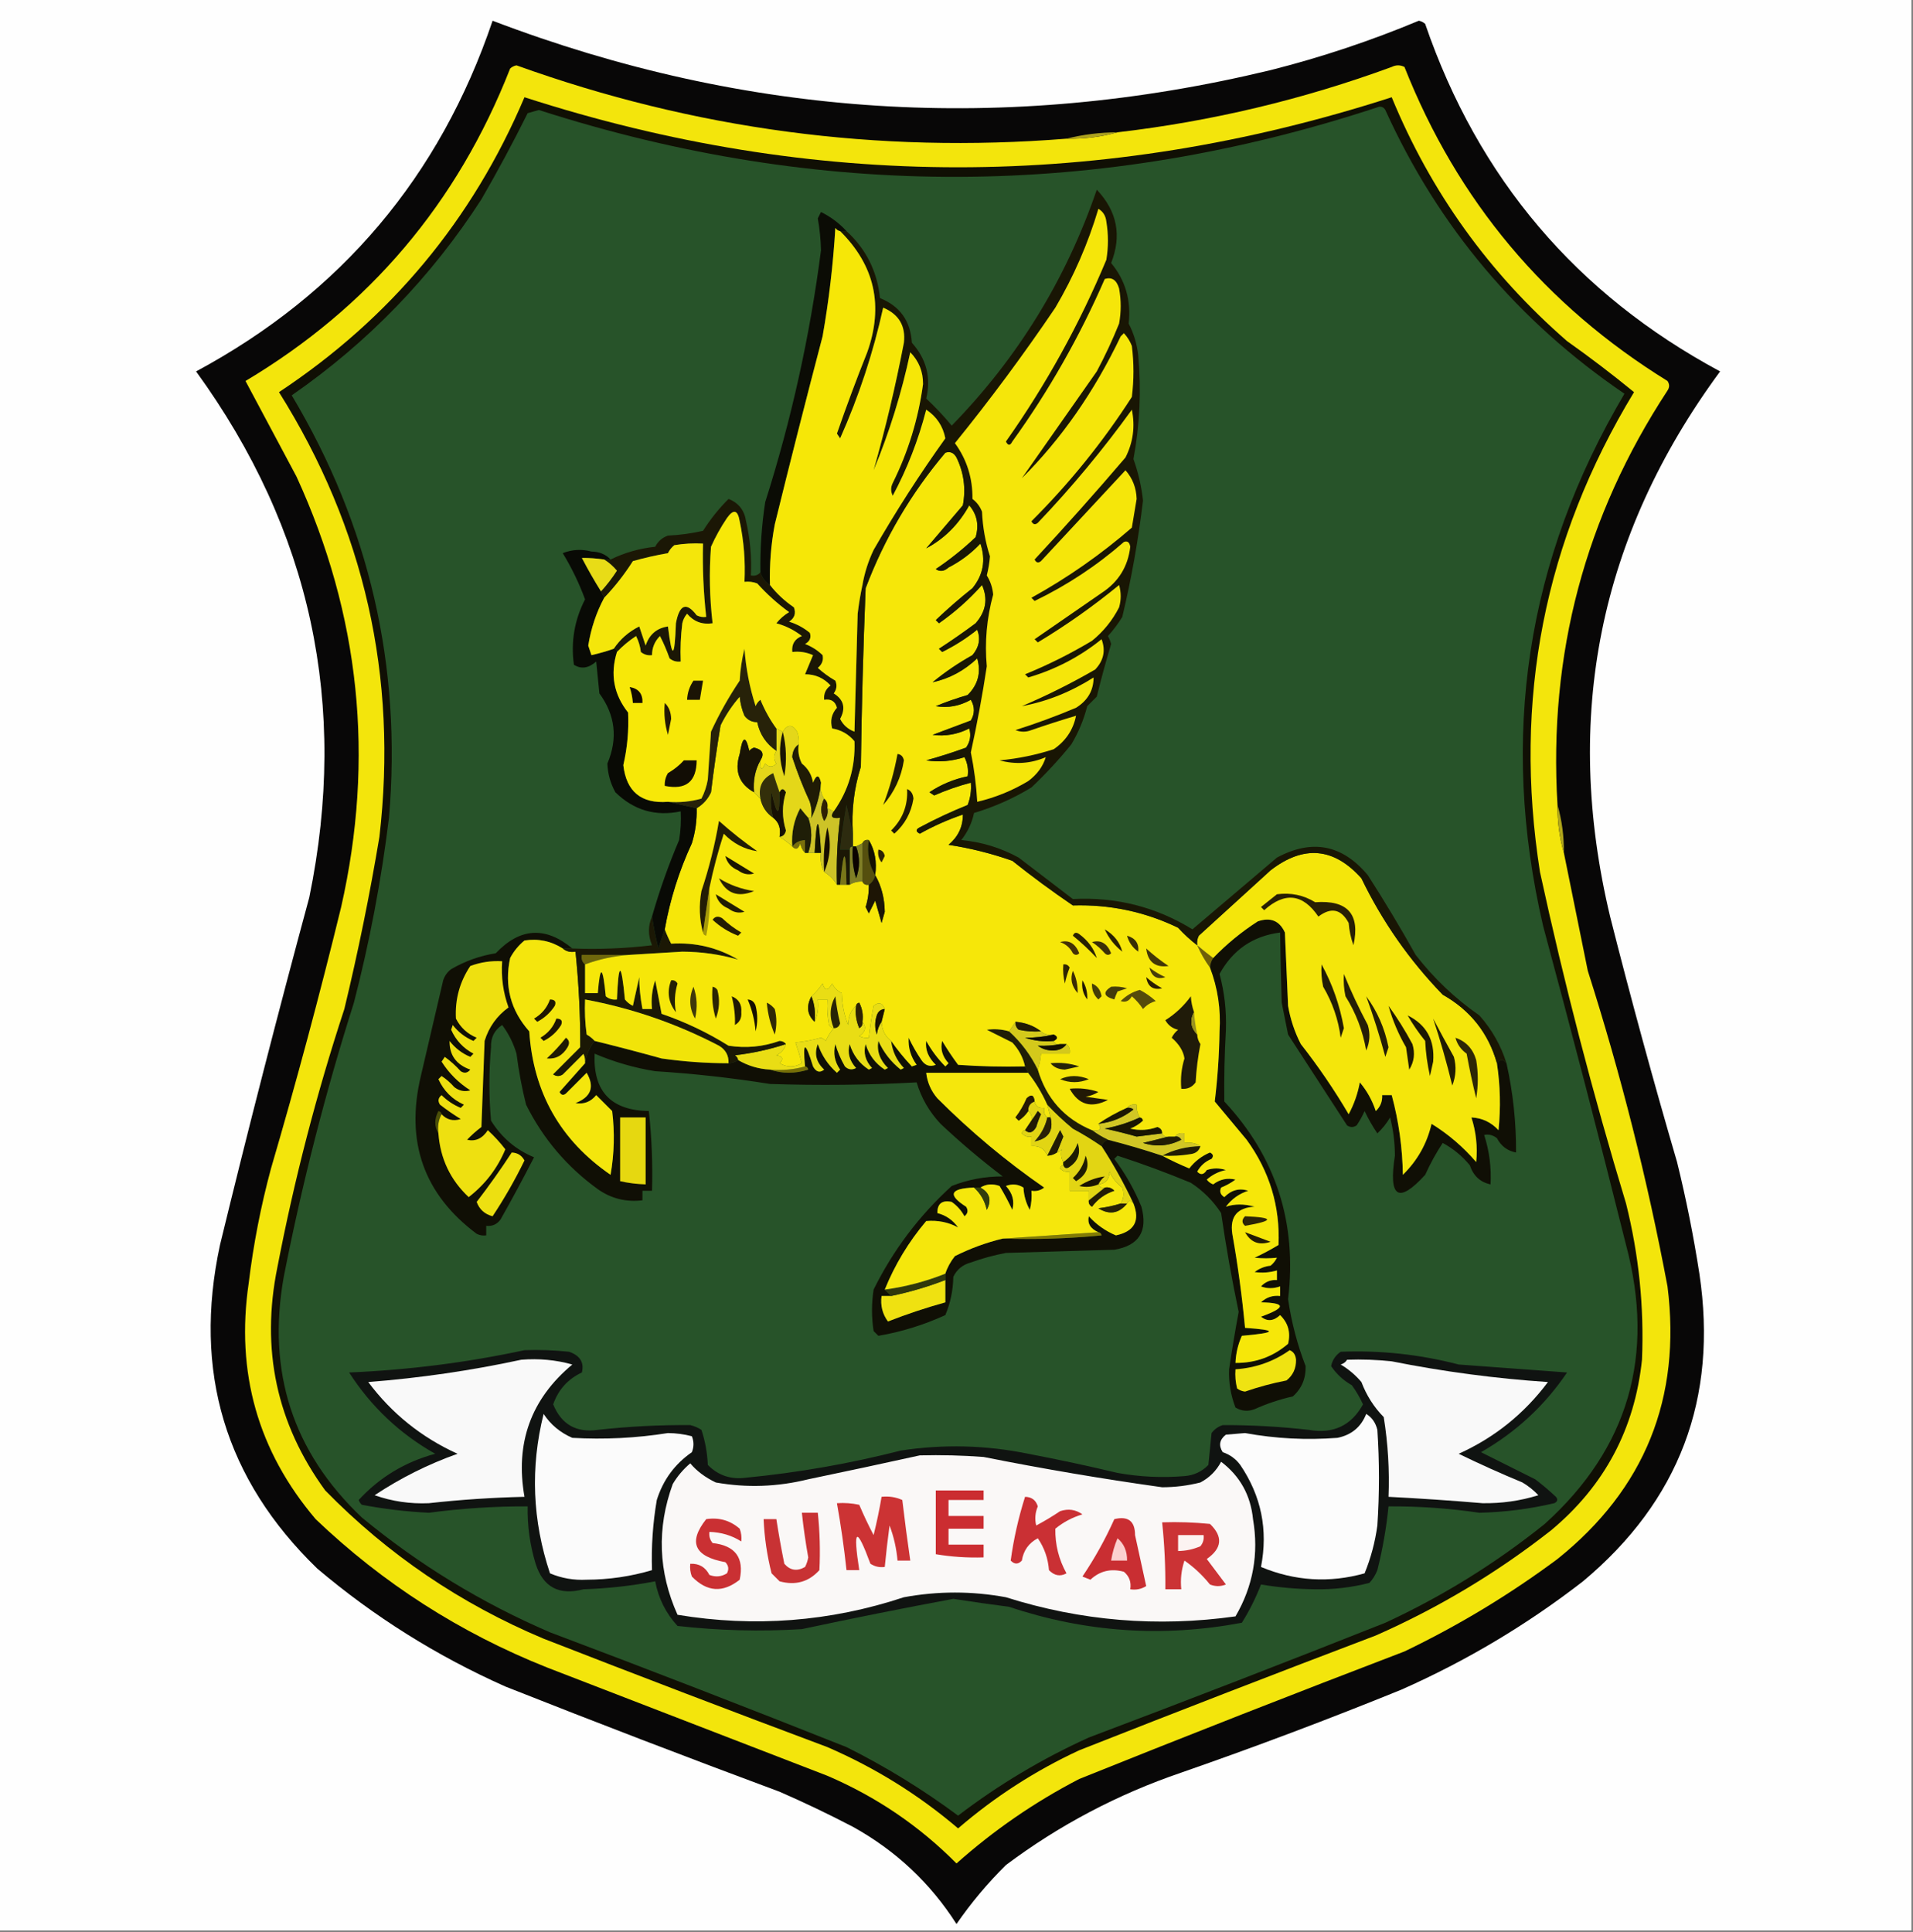 <?xml version="1.0" encoding="UTF-8"?>
<!DOCTYPE svg PUBLIC "-//W3C//DTD SVG 1.1//EN" "http://www.w3.org/Graphics/SVG/1.1/DTD/svg11.dtd">
<svg xmlns="http://www.w3.org/2000/svg" version="1.1" width="600px" height="606px" style="shape-rendering:geometricPrecision; text-rendering:geometricPrecision; image-rendering:optimizeQuality; fill-rule:evenodd; clip-rule:evenodd" xmlns:xlink="http://www.w3.org/1999/xlink">
<rect width="100%" height="100%" fill="#808080" stroke="none"/>
<g><path style="opacity:1" fill="#fefefe" d="M -0.5,-0.5 C 199.5,-0.5 399.5,-0.5 599.5,-0.5C 599.5,201.5 599.5,403.5 599.5,605.5C 399.5,605.5 199.5,605.5 -0.5,605.5C -0.5,403.5 -0.5,201.5 -0.5,-0.5 Z"/></g>
<g><path style="opacity:1" fill="#080707" d="M 154.5,6.5 C 234.117,36.876 315.45,42.042 398.5,22C 414.384,17.987 429.884,12.821 445,6.5C 445.772,6.645 446.439,6.978 447,7.5C 463.643,55.969 494.476,92.302 539.5,116.5C 501.578,168.002 490.078,225.002 505,287.5C 511.538,313.321 518.538,338.988 526,364.5C 528.845,376.06 531.179,387.726 533,399.5C 538.857,438.598 526.69,470.765 496.5,496C 478.924,509.625 459.924,520.959 439.5,530C 416.711,539.263 393.711,547.929 370.5,556C 350.553,562.804 332.22,572.471 315.5,585C 309.738,590.704 304.572,596.871 300,603.5C 291.79,590.626 280.957,580.46 267.5,573C 259.955,569.061 252.288,565.394 244.5,562C 215.719,551.304 187.052,540.304 158.5,529C 136.981,519.419 117.314,507.085 99.5,492C 70.617,464.008 60.451,430.175 69,390.5C 77.861,354.055 87.195,317.721 97,281.5C 109.398,221.203 97.565,166.203 61.5,116.5C 106.94,92.058 137.94,55.392 154.5,6.5 Z"/></g>
<g><path style="opacity:1" fill="#f3e50c" d="M 334.5,43.5 C 340.069,43.624 345.402,42.957 350.5,41.5C 379.988,38.058 408.655,31.225 436.5,21C 437.833,20.333 439.167,20.333 440.5,21C 457.104,62.939 484.604,95.773 523,119.5C 523.667,120.5 523.667,121.5 523,122.5C 497.141,161.932 485.641,205.266 488.5,252.5C 488.444,257.731 489.111,262.731 490.5,267.5C 492.998,279.817 495.498,292.15 498,304.5C 508.372,336.988 516.705,369.988 523,403.5C 527.397,438.524 515.897,467.024 488.5,489C 473.464,500.188 457.464,509.855 440.5,518C 406.431,531.024 372.431,544.357 338.5,558C 324.553,565.223 311.72,574.056 300,584.5C 288.348,572.746 274.848,563.58 259.5,557C 230.189,545.673 200.856,534.34 171.5,523C 144.259,512.139 120.092,496.639 99,476.5C 80.895,455.164 73.895,430.497 78,402.5C 79.473,390.328 81.806,378.328 85,366.5C 92.963,339.315 100.296,311.982 107,284.5C 117.569,237.851 112.902,192.851 93,149.5C 87.583,139.321 82.25,129.321 77,119.5C 115.798,96.36 143.465,63.693 160,21.5C 160.561,20.978 161.228,20.645 162,20.5C 217.762,40.575 275.262,48.242 334.5,43.5 Z"/></g>
<g><path style="opacity:1" fill="#afa51a" d="M 488.5,252.5 C 489.889,257.269 490.556,262.269 490.5,267.5C 489.111,262.731 488.444,257.731 488.5,252.5 Z"/></g>
<g><path style="opacity:1" fill="#100f04" d="M 164.5,30.5 C 255.148,59.795 345.815,59.795 436.5,30.5C 448.771,60.284 467.104,85.784 491.5,107C 498.711,112.1 505.711,117.433 512.5,123C 484.348,169.38 474.515,219.547 483,273.5C 490.612,308.569 499.612,343.236 510,377.5C 514.026,393.616 515.692,409.95 515,426.5C 512.723,448.223 503.223,466.056 486.5,480C 469.561,493.304 451.227,504.304 431.5,513C 400.388,524.813 369.388,536.813 338.5,549C 324.71,555.397 312.043,563.564 300.5,573.5C 288.177,562.997 274.51,554.497 259.5,548C 229.744,536.86 200.077,525.526 170.5,514C 144.498,503.089 121.664,487.589 102,467.5C 86.759,446.57 81.759,423.237 87,397.5C 92.293,369.991 99.293,342.991 108,316.5C 112.312,298.624 115.979,280.624 119,262.5C 124.815,212.234 114.315,165.734 87.5,123C 122.492,99.849 148.159,69.016 164.5,30.5 Z"/></g>
<g><path style="opacity:1" fill="#275329" d="M 432.5,33.5 C 433.376,33.369 434.043,33.703 434.5,34.5C 451.127,71.135 476.127,100.802 509.5,123.5C 478.727,175.572 470.227,231.238 484,290.5C 492.984,323.771 501.651,357.104 510,390.5C 519.224,425.146 510.724,454.313 484.5,478C 469.109,490.363 452.443,500.697 434.5,509C 403.702,521.221 372.702,533.221 341.5,545C 326.802,551.672 313.136,559.839 300.5,569.5C 289.475,561.319 277.808,554.152 265.5,548C 234.581,535.704 203.581,523.704 172.5,512C 151.097,502.801 131.43,490.801 113.5,476C 91.844,455.453 83.677,430.287 89,400.5C 94.706,371.388 102.039,342.721 111,314.5C 115.941,295.405 119.607,276.072 122,256.5C 126.062,209.028 115.895,164.861 91.5,124C 115.399,107.435 135.232,86.935 151,62.5C 156.119,53.635 160.952,44.635 165.5,35.5C 166.667,35.167 167.833,34.833 169,34.5C 256.955,62.799 344.788,62.466 432.5,33.5 Z"/></g>
<g><path style="opacity:1" fill="#101311" d="M 164.5,423.5 C 169.179,423.334 173.845,423.501 178.5,424C 181.939,425.202 183.273,427.369 182.5,430.5C 178.105,432.562 175.105,435.896 173.5,440.5C 176.077,446.79 180.744,449.456 187.5,448.5C 197.155,447.425 206.822,446.925 216.5,447C 217.766,447.309 218.933,447.809 220,448.5C 221.174,452.046 221.84,455.713 222,459.5C 225.273,462.813 229.273,464.147 234,463.5C 250.39,461.907 266.557,459.074 282.5,455C 295.883,452.944 309.216,453.277 322.5,456C 331.886,457.786 341.22,459.786 350.5,462C 357.465,463.254 364.465,463.587 371.5,463C 374.458,462.771 376.958,461.604 379,459.5C 379.333,456.167 379.667,452.833 380,449.5C 380.903,448.299 382.069,447.465 383.5,447C 392.511,446.976 401.511,447.476 410.5,448.5C 418.161,449.834 423.827,447.168 427.5,440.5C 426.533,438.37 425.366,436.37 424,434.5C 421.33,432.995 419.164,430.995 417.5,428.5C 417.876,426.617 418.876,425.117 420.5,424C 433.016,423.502 445.35,424.835 457.5,428C 468.832,428.848 480.165,429.681 491.5,430.5C 484.452,440.914 475.452,449.248 464.5,455.5C 470.07,458.285 475.737,461.118 481.5,464C 483.759,465.715 485.926,467.548 488,469.5C 488.688,470.332 488.521,470.998 487.5,471.5C 479.783,473.313 471.95,474.313 464,474.5C 454.567,473.104 445.067,472.438 435.5,472.5C 434.824,479.241 433.657,485.907 432,492.5C 431.417,494.002 430.584,495.335 429.5,496.5C 423.942,497.929 418.276,498.596 412.5,498.5C 406.705,498.43 401.039,497.93 395.5,497C 393.877,501.21 391.877,505.21 389.5,509C 364.7,513.664 340.367,511.997 316.5,504C 310.649,503.245 304.816,502.412 299,501.5C 283.127,504.458 267.293,507.624 251.5,511C 238.469,511.799 225.469,511.466 212.5,510C 208.853,506.04 206.52,501.373 205.5,496C 198.134,497.418 190.634,498.252 183,498.5C 175.34,500.507 170.34,497.84 168,490.5C 166.212,484.635 165.379,478.635 165.5,472.5C 155.116,472.461 144.783,473.128 134.5,474.5C 127.445,474.153 120.445,473.32 113.5,472C 113.043,471.586 112.709,471.086 112.5,470.5C 119.033,463.393 127.033,458.56 136.5,456C 125.405,449.739 116.405,441.239 109.5,430.5C 128.173,429.708 146.506,427.375 164.5,423.5 Z"/></g>
<g><path style="opacity:1" fill="#faf8f7" d="M 288.5,456.5 C 295.175,456.334 301.842,456.5 308.5,457C 327.091,460.71 345.757,463.876 364.5,466.5C 368.569,466.496 372.569,465.996 376.5,465C 379.333,463.5 381.5,461.333 383,458.5C 388.919,463 392.252,469 393,476.5C 394.857,487.384 393.023,497.55 387.5,507C 363.021,510.445 339.021,508.445 315.5,501C 304.838,499.035 294.171,499.035 283.5,501C 260.324,508.669 236.657,510.502 212.5,506.5C 206.456,493.034 205.956,479.368 211,465.5C 212.458,463.04 214.291,460.873 216.5,459C 218.508,461.411 221.174,463.411 224.5,465C 234.183,466.723 243.85,466.39 253.5,464C 265.32,461.538 276.987,459.038 288.5,456.5 Z"/></g>
<g><path style="opacity:1" fill="#cc3334" d="M 276.5,469.5 C 278.792,469.244 280.959,469.577 283,470.5C 283.753,476.858 284.586,483.191 285.5,489.5C 284.167,489.5 282.833,489.5 281.5,489.5C 281.17,485.658 280.337,481.991 279,478.5C 278.417,482.832 277.917,487.165 277.5,491.5C 275.856,491.714 274.356,491.38 273,490.5C 268.616,478.622 267.449,479.289 269.5,492.5C 268.167,492.5 266.833,492.5 265.5,492.5C 264.745,485.461 263.745,478.461 262.5,471.5C 264.857,471.337 267.19,471.503 269.5,472C 270.872,475.243 272.372,478.409 274,481.5C 274.997,477.496 275.831,473.496 276.5,469.5 Z"/></g>
<g><path style="opacity:1" fill="#cb3335" d="M 364.5,477.5 C 369.511,477.334 374.511,477.501 379.5,478C 383.644,481.979 383.31,485.645 378.5,489C 380.5,491.667 382.5,494.333 384.5,497C 382.833,497.667 381.167,497.667 379.5,497C 377.145,494.073 374.478,491.573 371.5,489.5C 370.516,492.428 370.183,495.428 370.5,498.5C 368.833,498.5 367.167,498.5 365.5,498.5C 365.565,491.476 365.232,484.476 364.5,477.5 Z"/></g>
<g><path style="opacity:1" fill="#fcf3f1" d="M 369.5,481.5 C 372.167,481.5 374.833,481.5 377.5,481.5C 377.67,482.822 377.337,483.989 376.5,485C 374.26,485.977 371.927,486.477 369.5,486.5C 369.5,484.833 369.5,483.167 369.5,481.5 Z"/></g>
<g><path style="opacity:1" fill="#c92e32" d="M 349.5,476.5 C 353.831,475.451 355.997,477.118 356,481.5C 357.17,486.846 358.337,492.18 359.5,497.5C 357.955,498.452 356.288,498.785 354.5,498.5C 354.859,496.234 354.192,494.401 352.5,493C 348.437,491.905 344.937,492.739 342,495.5C 341.167,495.167 340.333,494.833 339.5,494.5C 343.365,488.768 346.698,482.768 349.5,476.5 Z"/></g>
<g><path style="opacity:1" fill="#fbd0cf" d="M 350.5,482.5 C 352.536,484.206 353.536,486.539 353.5,489.5C 351.833,489.5 350.167,489.5 348.5,489.5C 348.878,487.079 349.545,484.746 350.5,482.5 Z"/></g>
<g><path style="opacity:1" fill="#ca3033" d="M 221.5,476.5 C 225.516,475.9 229.016,476.9 232,479.5C 232.49,480.793 232.657,482.127 232.5,483.5C 229.545,481.614 226.211,480.614 222.5,480.5C 222.33,481.822 222.663,482.989 223.5,484C 230.631,484.784 233.465,488.618 232,495.5C 226.719,499.699 221.719,499.366 217,494.5C 216.51,493.207 216.343,491.873 216.5,490.5C 219.245,490.373 221.245,491.54 222.5,494C 224.441,494.743 226.274,494.576 228,493.5C 228.684,492.216 228.517,491.049 227.5,490C 217.756,488.235 215.756,483.735 221.5,476.5 Z"/></g>
<g><path style="opacity:1" fill="#ca3034" d="M 321.5,469.5 C 323.567,469.532 324.9,470.532 325.5,472.5C 324.669,474.473 324.502,476.473 325,478.5C 327.583,477.126 330.083,475.626 332.5,474C 335.053,473.149 337.386,473.482 339.5,475C 336.344,475.937 333.511,477.437 331,479.5C 330.911,484.476 332.077,489.142 334.5,493.5C 332.525,494.578 330.692,494.245 329,492.5C 328.719,488.821 327.552,485.488 325.5,482.5C 322.672,483.996 321.006,486.329 320.5,489.5C 319.349,490.731 318.183,490.731 317,489.5C 317.918,482.746 319.418,476.08 321.5,469.5 Z"/></g>
<g><path style="opacity:1" fill="#c83234" d="M 251.5,474.5 C 253.167,474.5 254.833,474.5 256.5,474.5C 257.134,480.496 257.3,486.496 257,492.5C 253.647,496.203 249.48,497.369 244.5,496C 243.667,495.167 242.833,494.333 242,493.5C 240.581,487.91 239.748,482.243 239.5,476.5C 240.833,476.5 242.167,476.5 243.5,476.5C 244.223,481.173 245.057,485.84 246,490.5C 247.836,492.604 250.002,492.938 252.5,491.5C 252.987,490.554 253.32,489.554 253.5,488.5C 252.669,483.85 252.002,479.183 251.5,474.5 Z"/></g>
<g><path style="opacity:1" fill="#cb2d31" d="M 293.5,467.5 C 298.5,467.5 303.5,467.5 308.5,467.5C 308.5,468.5 308.5,469.5 308.5,470.5C 304.833,470.5 301.167,470.5 297.5,470.5C 297.5,472.167 297.5,473.833 297.5,475.5C 301.167,475.5 304.833,475.5 308.5,475.5C 308.5,476.833 308.5,478.167 308.5,479.5C 304.833,479.5 301.167,479.5 297.5,479.5C 297.5,481.167 297.5,482.833 297.5,484.5C 301.167,484.5 304.833,484.5 308.5,484.5C 308.5,485.833 308.5,487.167 308.5,488.5C 303.453,488.663 298.453,488.329 293.5,487.5C 293.5,480.833 293.5,474.167 293.5,467.5 Z"/></g>
<g><path style="opacity:1" fill="#fbfbfb" d="M 170.5,443.5 C 172.7,446.858 175.7,449.358 179.5,451C 189.547,451.58 199.547,451.08 209.5,449.5C 212.089,449.527 214.589,449.861 217,450.5C 217.667,452.167 217.667,453.833 217,455.5C 211.637,459.215 207.97,464.215 206,470.5C 204.753,477.779 204.253,485.112 204.5,492.5C 197.85,494.474 191.017,495.474 184,495.5C 179.963,495.709 176.13,495.043 172.5,493.5C 166.971,476.942 166.305,460.275 170.5,443.5 Z"/></g>
<g><path style="opacity:1" fill="#fcfcfc" d="M 428.5,443.5 C 430.284,444.574 431.451,446.24 432,448.5C 432.667,458.5 432.667,468.5 432,478.5C 431.298,483.683 429.964,488.683 428,493.5C 416.942,496.59 406.109,495.923 395.5,491.5C 397.765,479.898 395.598,469.231 389,459.5C 387.587,457.586 385.753,456.253 383.5,455.5C 382.152,453.389 382.485,451.555 384.5,450C 386.5,449.833 388.5,449.667 390.5,449.5C 400.1,451.256 409.767,451.756 419.5,451C 423.908,450.084 426.908,447.584 428.5,443.5 Z"/></g>
<g><path style="opacity:1" fill="#f9f9f9" d="M 422.5,426.5 C 427.179,426.334 431.845,426.501 436.5,427C 452.689,430.232 469.022,432.399 485.5,433.5C 478.069,443.438 468.736,450.938 457.5,456C 464.048,459.186 470.715,462.186 477.5,465C 479.349,466.093 481.016,467.426 482.5,469C 476.828,470.763 470.995,471.596 465,471.5C 455.174,470.667 445.34,470.001 435.5,469.5C 435.83,461.107 435.33,452.773 434,444.5C 430.932,441.378 428.598,437.711 427,433.5C 425.127,431.291 422.96,429.458 420.5,428C 421.416,427.722 422.082,427.222 422.5,426.5 Z"/></g>
<g><path style="opacity:1" fill="#f9f9f9" d="M 163.5,426.5 C 169.021,426.054 174.355,426.554 179.5,428C 166.526,438.81 161.526,452.643 164.5,469.5C 154.469,469.728 144.469,470.394 134.5,471.5C 128.644,471.76 122.977,470.927 117.5,469C 125.64,463.597 134.307,459.263 143.5,456C 132.214,450.876 122.881,443.376 115.5,433.5C 131.798,432.225 147.798,429.892 163.5,426.5 Z"/></g>
<g><path style="opacity:1" fill="#100f05" d="M 469.5,333.5 C 470.5,332.167 471.5,332.167 472.5,333.5C 474.553,342.694 475.553,352.027 475.5,361.5C 472.822,360.999 470.822,359.499 469.5,357C 468.241,356.018 466.908,355.685 465.5,356C 467.118,361.004 467.785,366.171 467.5,371.5C 464.287,370.836 462.121,368.836 461,365.5C 458.603,362.6 455.77,360.267 452.5,358.5C 450.443,361.606 448.61,364.939 447,368.5C 438.605,377.689 435.439,375.689 437.5,362.5C 437.496,358.431 436.996,354.431 436,350.5C 434.907,352.349 433.574,354.016 432,355.5C 430.478,353.259 429.145,350.926 428,348.5C 427.293,350.081 426.46,351.581 425.5,353C 424.5,353.667 423.5,353.667 422.5,353C 416.303,343.479 410.136,333.979 404,324.5C 403.333,321.167 402.667,317.833 402,314.5C 401.764,307.072 401.597,299.739 401.5,292.5C 392.993,293.592 386.66,297.925 382.5,305.5C 384.031,311.192 384.697,317.026 384.5,323C 384.066,330.511 383.899,338.011 384,345.5C 400.192,362.884 406.859,383.55 404,407.5C 405.071,414.787 406.904,421.787 409.5,428.5C 409.608,432.36 408.275,435.526 405.5,438C 401.363,438.934 397.363,440.268 393.5,442C 391.421,442.808 389.421,442.641 387.5,441.5C 386.008,437.66 385.341,433.66 385.5,429.5C 386.372,423.561 387.372,417.561 388.5,411.5C 386.341,401.22 384.508,390.887 383,380.5C 380.527,376.694 377.361,373.527 373.5,371C 365.942,367.856 358.275,365.023 350.5,362.5C 350.167,362.833 349.833,363.167 349.5,363.5C 352.966,368.135 355.8,373.135 358,378.5C 360.073,386.2 357.24,390.7 349.5,392C 338.167,392.333 326.833,392.667 315.5,393C 311.751,393.708 308.084,394.708 304.5,396C 301.943,396.685 300.109,398.185 299,400.5C 298.926,404.701 298.093,408.701 296.5,412.5C 289.701,415.602 282.701,417.768 275.5,419C 275,418.5 274.5,418 274,417.5C 273.333,413.167 273.333,408.833 274,404.5C 280.09,392.179 288.256,381.346 298.5,372C 303.612,369.987 308.945,368.987 314.5,369C 307.722,363.856 301.222,358.356 295,352.5C 291.447,348.721 288.947,344.388 287.5,339.5C 272.173,340.344 256.84,340.511 241.5,340C 229.605,338.098 217.605,336.764 205.5,336C 198.929,334.941 192.596,333.108 186.5,330.5C 185.964,342.299 191.631,348.299 203.5,348.5C 204.407,356.792 204.74,365.125 204.5,373.5C 203.5,373.5 202.5,373.5 201.5,373.5C 201.5,374.5 201.5,375.5 201.5,376.5C 196.345,377.11 191.678,375.944 187.5,373C 177.807,365.978 170.307,357.145 165,346.5C 163.681,341.225 162.681,335.892 162,330.5C 161.027,327.221 159.527,324.221 157.5,321.5C 155.06,323.109 153.893,325.443 154,328.5C 153.333,336.167 153.333,343.833 154,351.5C 157.298,356.801 161.798,360.635 167.5,363C 164.127,369.58 160.627,376.08 157,382.5C 155.89,384.037 154.39,384.703 152.5,384.5C 152.5,385.5 152.5,386.5 152.5,387.5C 151.448,387.649 150.448,387.483 149.5,387C 132.918,374.6 127.085,358.1 132,337.5C 134.333,327.508 136.666,317.508 139,307.5C 139.465,306.069 140.299,304.903 141.5,304C 145.852,301.462 150.519,299.796 155.5,299C 163.074,290.987 171.074,290.487 179.5,297.5C 178.5,297.5 177.5,297.5 176.5,297.5C 172.813,295.156 168.813,294.323 164.5,295C 162.622,296.543 161.122,298.376 160,300.5C 158.13,309.216 160.13,316.883 166,323.5C 167.251,342.674 175.751,357.674 191.5,368.5C 192.664,361.858 192.831,355.192 192,348.5C 190.333,346.833 188.667,345.167 187,343.5C 185.263,345.625 183.096,346.458 180.5,346C 185.406,344.083 186.573,340.916 184,336.5C 181.833,338.667 179.667,340.833 177.5,343C 176.668,343.688 176.002,343.521 175.5,342.5C 178.189,339.48 180.856,336.48 183.5,333.5C 183.917,330.841 184.917,328.508 186.5,326.5C 193.515,328.226 200.515,330.06 207.5,332C 214.467,332.997 221.467,333.497 228.5,333.5C 229.609,333.443 230.609,333.11 231.5,332.5C 234.574,334.302 237.908,335.302 241.5,335.5C 245.351,336.809 249.351,336.809 253.5,335.5C 253.376,334.893 253.043,334.56 252.5,334.5C 251.729,326.542 252.563,326.542 255,334.5C 255.965,336.26 257.132,336.594 258.5,335.5C 255.993,333.192 255.326,330.525 256.5,327.5C 257.714,331.043 259.714,334.043 262.5,336.5C 262.833,336.167 263.167,335.833 263.5,335.5C 261.775,333.043 261.275,330.377 262,327.5C 262.725,329.949 263.725,332.283 265,334.5C 266.049,335.517 267.216,335.684 268.5,335C 266.405,332.71 265.738,330.21 266.5,327.5C 267.536,330.911 269.536,333.578 272.5,335.5C 272.833,335.333 273.167,335.167 273.5,335C 271.405,332.71 270.738,330.21 271.5,327.5C 272.536,330.911 274.536,333.578 277.5,335.5C 277.833,335.333 278.167,335.167 278.5,335C 275.944,332.494 274.944,329.661 275.5,326.5C 277.12,330.082 279.453,333.082 282.5,335.5C 282.833,335.333 283.167,335.167 283.5,335C 281.218,332.603 279.884,329.769 279.5,326.5C 281.395,329.231 283.562,331.898 286,334.5C 286.5,334.333 287,334.167 287.5,334C 285.635,331.412 284.802,328.578 285,325.5C 286.145,327.926 287.478,330.259 289,332.5C 290.133,334.211 291.633,334.711 293.5,334C 291.136,331.701 290.136,329.201 290.5,326.5C 292.147,329.473 294.147,332.14 296.5,334.5C 296.833,334.167 297.167,333.833 297.5,333.5C 295.545,331.332 294.879,328.998 295.5,326.5C 297.043,329.086 298.709,331.586 300.5,334C 307.492,334.5 314.492,334.666 321.5,334.5C 321.833,335.167 322.167,335.833 322.5,336.5C 311.833,336.5 301.167,336.5 290.5,336.5C 290.841,339.516 292.007,342.182 294,344.5C 304.411,354.925 315.578,364.258 327.5,372.5C 326.311,373.429 324.978,373.762 323.5,373.5C 323.662,375.527 323.495,377.527 323,379.5C 321.806,377.377 321.14,375.043 321,372.5C 319.274,371.424 317.441,371.257 315.5,372C 317.595,374.29 318.262,376.79 317.5,379.5C 316.298,376.93 314.965,374.43 313.5,372C 311.288,371.211 309.288,371.378 307.5,372.5C 306.833,372.5 306.167,372.5 305.5,372.5C 297.967,372.768 297.134,374.768 303,378.5C 303.749,379.635 303.583,380.635 302.5,381.5C 301.509,379.677 300.176,378.177 298.5,377C 295.478,376.364 293.978,377.53 294,380.5C 296.696,381.19 298.863,382.69 300.5,385C 297.454,383.354 294.12,382.688 290.5,383C 284.995,389.519 280.662,396.685 277.5,404.5C 278.167,405.167 278.833,405.833 279.5,406.5C 278.5,406.5 277.5,406.5 276.5,406.5C 276.104,409.482 276.771,412.149 278.5,414.5C 284.417,412.189 290.417,410.189 296.5,408.5C 296.5,406.167 296.5,403.833 296.5,401.5C 296.5,400.833 296.5,400.167 296.5,399.5C 297.131,397.552 298.131,395.719 299.5,394C 304.314,391.59 309.314,389.757 314.5,388.5C 324.855,388.832 335.188,388.499 345.5,387.5C 345.376,386.893 345.043,386.56 344.5,386.5C 341.984,385.4 340.984,383.733 341.5,381.5C 343.874,384.108 346.707,386.108 350,387.5C 355.794,386.24 357.628,382.907 355.5,377.5C 352.568,371.245 349.234,365.245 345.5,359.5C 345.833,358.5 346.5,357.833 347.5,357.5C 353.208,358.958 358.875,360.624 364.5,362.5C 367.197,363.93 370.031,365.263 373,366.5C 374.739,364.259 376.906,362.592 379.5,361.5C 380.521,362.002 380.688,362.668 380,363.5C 378.028,364.305 376.528,365.639 375.5,367.5C 376.576,368.656 377.576,368.489 378.5,367C 380.5,366.333 382.5,366.333 384.5,367C 382.221,367.473 380.221,368.473 378.5,370C 379.025,370.692 379.692,371.192 380.5,371.5C 382.632,369.883 384.965,369.383 387.5,370C 386.109,371.02 384.609,371.853 383,372.5C 382.437,373.725 382.77,374.725 384,375.5C 386.202,373.259 388.702,372.592 391.5,373.5C 388.61,374.44 386.277,376.107 384.5,378.5C 387.236,377.584 390.236,377.584 393.5,378.5C 388.043,378.789 385.71,381.622 386.5,387C 388.237,396.781 389.57,406.614 390.5,416.5C 400.829,417.2 400.496,418.033 389.5,419C 388.287,421.687 387.62,424.52 387.5,427.5C 393.765,427.56 399.265,425.56 404,421.5C 404.863,417.961 404.03,414.961 401.5,412.5C 399.458,414.412 397.458,414.579 395.5,413C 403.39,410.155 403.39,408.655 395.5,408.5C 397.173,406.914 399.173,406.247 401.5,406.5C 401.5,405.5 401.5,404.5 401.5,403.5C 399.401,404.231 397.401,404.231 395.5,403.5C 396.85,402.05 398.516,401.383 400.5,401.5C 400.5,400.5 400.5,399.5 400.5,398.5C 398.181,399.167 395.847,399.334 393.5,399C 394.949,397.883 396.616,397.216 398.5,397C 399.357,396.311 400.023,395.478 400.5,394.5C 398.246,394.754 395.913,394.754 393.5,394.5C 396.07,393.298 398.57,391.965 401,390.5C 401.521,378.391 398.187,367.391 391,357.5C 387.667,353.5 384.333,349.5 381,345.5C 381.887,338.246 382.387,330.912 382.5,323.5C 382.938,316.58 381.938,309.913 379.5,303.5C 379.557,302.391 379.89,301.391 380.5,300.5C 384.711,296.123 389.378,292.29 394.5,289C 398.475,287.621 401.309,288.787 403,292.5C 403.333,300.167 403.667,307.833 404,315.5C 404.72,319.716 406.053,323.716 408,327.5C 413.506,334.52 418.506,341.854 423,349.5C 424.692,346.356 425.858,343.023 426.5,339.5C 428.719,342.124 430.386,345.124 431.5,348.5C 432.95,347.15 433.617,345.484 433.5,343.5C 434.5,343.5 435.5,343.5 436.5,343.5C 438.706,351.671 439.873,360.005 440,368.5C 444.574,364.016 447.574,358.682 449,352.5C 454.255,355.751 458.922,359.751 463,364.5C 463.467,359.733 462.967,355.067 461.5,350.5C 464.841,350.656 467.674,351.989 470,354.5C 470.72,347.464 470.553,340.464 469.5,333.5 Z"/></g>
<g><path style="opacity:1" fill="#efe312" d="M 404.5,423.5 C 405.693,423.97 406.36,424.97 406.5,426.5C 406.547,429.212 405.547,431.378 403.5,433C 399.086,433.86 394.753,435.027 390.5,436.5C 389.558,436.392 388.725,436.059 388,435.5C 387.505,433.527 387.338,431.527 387.5,429.5C 393.807,429.066 399.474,427.066 404.5,423.5 Z"/></g>
<g><path style="opacity:1" fill="#efe111" d="M 296.5,401.5 C 296.5,403.833 296.5,406.167 296.5,408.5C 290.417,410.189 284.417,412.189 278.5,414.5C 276.771,412.149 276.104,409.482 276.5,406.5C 277.5,406.5 278.5,406.5 279.5,406.5C 285.319,405.296 290.985,403.629 296.5,401.5 Z"/></g>
<g><path style="opacity:1" fill="#30380b" d="M 296.5,399.5 C 296.5,400.167 296.5,400.833 296.5,401.5C 290.985,403.629 285.319,405.296 279.5,406.5C 278.833,405.833 278.167,405.167 277.5,404.5C 284.054,403.612 290.387,401.945 296.5,399.5 Z"/></g>
<g><path style="opacity:1" fill="#827a05" d="M 344.5,386.5 C 345.043,386.56 345.376,386.893 345.5,387.5C 335.188,388.499 324.855,388.832 314.5,388.5C 324.5,387.833 334.5,387.167 344.5,386.5 Z"/></g>
<g><path style="opacity:1" fill="#ede011" d="M 160.5,361.5 C 162.311,361.572 163.644,362.405 164.5,364C 161.553,370.062 158.22,375.895 154.5,381.5C 152.023,380.854 150.356,379.354 149.5,377C 153.371,371.965 157.038,366.798 160.5,361.5 Z"/></g>
<g><path style="opacity:1" fill="#f5e70c" d="M 322.5,336.5 C 324.898,339.571 326.898,342.905 328.5,346.5C 328.833,347.833 329.167,349.167 329.5,350.5C 329.167,350.5 328.833,350.5 328.5,350.5C 327.596,349.791 327.263,348.791 327.5,347.5C 325.821,347.715 324.821,347.048 324.5,345.5C 324.294,343.451 323.461,343.117 322,344.5C 321.086,346.664 319.919,348.664 318.5,350.5C 318.833,350.833 319.167,351.167 319.5,351.5C 320.735,350.66 321.735,349.66 322.5,348.5C 323.404,349.209 323.737,350.209 323.5,351.5C 322.833,352.5 322.167,353.5 321.5,354.5C 320.957,354.56 320.624,354.893 320.5,355.5C 321.325,356.386 322.325,356.719 323.5,356.5C 323.5,357.5 323.5,358.5 323.5,359.5C 325.959,359.31 327.626,360.31 328.5,362.5C 329.609,362.443 330.609,362.11 331.5,361.5C 332.117,361.389 332.617,361.056 333,360.5C 332.645,361.959 332.811,363.293 333.5,364.5C 333.5,364.833 333.5,365.167 333.5,365.5C 332.957,365.56 332.624,365.893 332.5,366.5C 333.325,367.386 334.325,367.719 335.5,367.5C 335.5,369.5 335.5,371.5 335.5,373.5C 337.5,373.5 339.5,373.5 341.5,373.5C 341.5,374.5 341.5,375.5 341.5,376.5C 341.369,377.376 341.702,378.043 342.5,378.5C 344.277,376.107 346.61,374.44 349.5,373.5C 348.675,372.614 347.675,372.281 346.5,372.5C 345.508,372.672 344.842,372.338 344.5,371.5C 346.776,371.244 347.943,369.91 348,367.5C 348.899,369.516 350.233,371.183 352,372.5C 352.64,374.265 352.473,375.932 351.5,377.5C 349.254,378.21 346.92,378.71 344.5,379C 347.949,381.143 350.949,380.643 353.5,377.5C 353.938,376.494 354.604,376.494 355.5,377.5C 357.628,382.907 355.794,386.24 350,387.5C 346.707,386.108 343.874,384.108 341.5,381.5C 340.984,383.733 341.984,385.4 344.5,386.5C 334.5,387.167 324.5,387.833 314.5,388.5C 309.314,389.757 304.314,391.59 299.5,394C 298.131,395.719 297.131,397.552 296.5,399.5C 290.387,401.945 284.054,403.612 277.5,404.5C 280.662,396.685 284.995,389.519 290.5,383C 294.12,382.688 297.454,383.354 300.5,385C 298.863,382.69 296.696,381.19 294,380.5C 293.978,377.53 295.478,376.364 298.5,377C 300.176,378.177 301.509,379.677 302.5,381.5C 303.583,380.635 303.749,379.635 303,378.5C 297.134,374.768 297.967,372.768 305.5,372.5C 307.562,374.37 308.895,376.703 309.5,379.5C 311.095,376.457 310.428,374.124 307.5,372.5C 309.288,371.378 311.288,371.211 313.5,372C 314.965,374.43 316.298,376.93 317.5,379.5C 318.262,376.79 317.595,374.29 315.5,372C 317.441,371.257 319.274,371.424 321,372.5C 321.14,375.043 321.806,377.377 323,379.5C 323.495,377.527 323.662,375.527 323.5,373.5C 324.978,373.762 326.311,373.429 327.5,372.5C 315.578,364.258 304.411,354.925 294,344.5C 292.007,342.182 290.841,339.516 290.5,336.5C 301.167,336.5 311.833,336.5 322.5,336.5 Z"/></g>
<g><path style="opacity:1" fill="#272106" d="M 351.5,377.5 C 352.167,377.5 352.833,377.5 353.5,377.5C 350.949,380.643 347.949,381.143 344.5,379C 346.92,378.71 349.254,378.21 351.5,377.5 Z"/></g>
<g><path style="opacity:1" fill="#241d05" d="M 346.5,372.5 C 347.675,372.281 348.675,372.614 349.5,373.5C 346.61,374.44 344.277,376.107 342.5,378.5C 341.702,378.043 341.369,377.376 341.5,376.5C 343.191,375.136 344.858,373.803 346.5,372.5 Z"/></g>
<g><path style="opacity:1" fill="#323d0c" d="M 305.5,372.5 C 306.167,372.5 306.833,372.5 307.5,372.5C 310.428,374.124 311.095,376.457 309.5,379.5C 308.895,376.703 307.562,374.37 305.5,372.5 Z"/></g>
<g><path style="opacity:1" fill="#1d1b03" d="M 333.5,365.5 C 333.5,365.167 333.5,364.833 333.5,364.5C 335.614,363.093 337.114,361.093 338,358.5C 339.041,361.636 338.207,364.136 335.5,366C 334.563,366.692 333.897,366.525 333.5,365.5 Z"/></g>
<g><path style="opacity:1" fill="#211c04" d="M 376.5,359.5 C 376.119,360.931 375.119,361.764 373.5,362C 370.518,362.498 367.518,362.665 364.5,362.5C 368.044,360.631 372.044,359.631 376.5,359.5 Z"/></g>
<g><path style="opacity:1" fill="#d2c725" d="M 353.5,347.5 C 354.209,346.596 355.209,346.263 356.5,346.5C 356.433,347.959 356.766,349.292 357.5,350.5C 354.021,352.122 350.355,353.289 346.5,354C 349.855,354.729 353.188,355.562 356.5,356.5C 359.176,356.163 361.843,355.83 364.5,355.5C 364.842,356.338 365.508,356.672 366.5,356.5C 363.972,357.166 361.306,357.832 358.5,358.5C 362.626,359.818 366.626,359.485 370.5,357.5C 370.043,356.702 369.376,356.369 368.5,356.5C 369.209,355.596 370.209,355.263 371.5,355.5C 371.5,356.5 371.5,357.5 371.5,358.5C 373.415,358.216 375.081,358.549 376.5,359.5C 372.044,359.631 368.044,360.631 364.5,362.5C 358.875,360.624 353.208,358.958 347.5,357.5C 345.739,356.687 344.072,355.687 342.5,354.5C 344.993,354.869 345.66,354.203 344.5,352.5C 348.638,352.054 352.305,350.554 355.5,348C 354.906,347.536 354.239,347.369 353.5,347.5 Z"/></g>
<g><path style="opacity:1" fill="#221d04" d="M 366.5,356.5 C 367.167,356.5 367.833,356.5 368.5,356.5C 369.376,356.369 370.043,356.702 370.5,357.5C 366.626,359.485 362.626,359.818 358.5,358.5C 361.306,357.832 363.972,357.166 366.5,356.5 Z"/></g>
<g><path style="opacity:1" fill="#e2d513" d="M 324.5,345.5 C 324.821,347.048 325.821,347.715 327.5,347.5C 327.263,348.791 327.596,349.791 328.5,350.5C 327.874,353.315 326.54,355.815 324.5,358C 328.833,357.149 330.5,354.649 329.5,350.5C 329.167,349.167 328.833,347.833 328.5,346.5C 330.969,349.134 333.636,351.634 336.5,354C 339.678,355.706 342.678,357.539 345.5,359.5C 349.234,365.245 352.568,371.245 355.5,377.5C 354.604,376.494 353.938,376.494 353.5,377.5C 352.833,377.5 352.167,377.5 351.5,377.5C 352.473,375.932 352.64,374.265 352,372.5C 350.233,371.183 348.899,369.516 348,367.5C 347.943,369.91 346.776,371.244 344.5,371.5C 344.842,372.338 345.508,372.672 346.5,372.5C 344.858,373.803 343.191,375.136 341.5,376.5C 341.5,375.5 341.5,374.5 341.5,373.5C 339.5,373.5 337.5,373.5 335.5,373.5C 335.5,371.5 335.5,369.5 335.5,367.5C 334.325,367.719 333.325,367.386 332.5,366.5C 332.624,365.893 332.957,365.56 333.5,365.5C 333.897,366.525 334.563,366.692 335.5,366C 338.207,364.136 339.041,361.636 338,358.5C 337.114,361.093 335.614,363.093 333.5,364.5C 332.811,363.293 332.645,361.959 333,360.5C 332.617,361.056 332.117,361.389 331.5,361.5C 332.146,359.844 332.813,358.177 333.5,356.5C 333.167,355.833 332.833,355.167 332.5,354.5C 331.145,357.211 329.811,359.878 328.5,362.5C 327.626,360.31 325.959,359.31 323.5,359.5C 323.5,358.5 323.5,357.5 323.5,356.5C 322.325,356.719 321.325,356.386 320.5,355.5C 320.624,354.893 320.957,354.56 321.5,354.5C 322.793,355.645 323.959,355.311 325,353.5C 325.402,352.128 325.902,350.795 326.5,349.5C 326.167,349.167 325.833,348.833 325.5,348.5C 324.824,349.602 324.158,350.602 323.5,351.5C 323.737,350.209 323.404,349.209 322.5,348.5C 322.427,346.973 323.094,345.973 324.5,345.5 Z"/></g>
<g><path style="opacity:1" fill="#1a1302" d="M 344.5,371.5 C 342.545,372.323 340.545,372.49 338.5,372C 341.025,370.384 343.691,369.384 346.5,369C 345.619,369.708 344.953,370.542 344.5,371.5 Z"/></g>
<g><path style="opacity:1" fill="#1f1b03" d="M 340.5,362.5 C 341.859,365.822 340.859,368.489 337.5,370.5C 337.167,370.167 336.833,369.833 336.5,369.5C 338.582,367.578 339.916,365.245 340.5,362.5 Z"/></g>
<g><path style="opacity:1" fill="#231c04" d="M 331.5,361.5 C 330.609,362.11 329.609,362.443 328.5,362.5C 329.811,359.878 331.145,357.211 332.5,354.5C 332.833,355.167 333.167,355.833 333.5,356.5C 332.813,358.177 332.146,359.844 331.5,361.5 Z"/></g>
<g><path style="opacity:1" fill="#191502" d="M 357.5,350.5 C 358.043,350.56 358.376,350.893 358.5,351.5C 357.335,352.584 356.002,353.417 354.5,354C 357.38,354.684 360.213,354.517 363,353.5C 364.03,353.836 364.53,354.503 364.5,355.5C 361.843,355.83 359.176,356.163 356.5,356.5C 353.188,355.562 349.855,354.729 346.5,354C 350.355,353.289 354.021,352.122 357.5,350.5 Z"/></g>
<g><path style="opacity:1" fill="#2a2107" d="M 328.5,350.5 C 328.833,350.5 329.167,350.5 329.5,350.5C 330.5,354.649 328.833,357.149 324.5,358C 326.54,355.815 327.874,353.315 328.5,350.5 Z"/></g>
<g><path style="opacity:1" fill="#e6d810" d="M 194.5,350.5 C 197.167,350.5 199.833,350.5 202.5,350.5C 202.5,357.5 202.5,364.5 202.5,371.5C 199.794,371.425 197.127,371.092 194.5,370.5C 194.5,363.833 194.5,357.167 194.5,350.5 Z"/></g>
<g><path style="opacity:1" fill="#211805" d="M 321.5,354.5 C 322.167,353.5 322.833,352.5 323.5,351.5C 324.158,350.602 324.824,349.602 325.5,348.5C 325.833,348.833 326.167,349.167 326.5,349.5C 325.902,350.795 325.402,352.128 325,353.5C 323.959,355.311 322.793,355.645 321.5,354.5 Z"/></g>
<g><path style="opacity:1" fill="#4c5009" d="M 138.5,349.5 C 137.539,351.265 137.205,353.265 137.5,355.5C 136.203,353.307 136.203,350.973 137.5,348.5C 138.107,348.624 138.44,348.957 138.5,349.5 Z"/></g>
<g><path style="opacity:1" fill="#f4e60d" d="M 176.5,297.5 C 177.568,298.434 178.901,298.768 180.5,298.5C 181.528,308.482 182.028,318.482 182,328.5C 179.167,331.333 176.333,334.167 173.5,337C 174.5,337.667 175.5,337.667 176.5,337C 178.667,334.833 180.833,332.667 183,330.5C 183.483,331.448 183.649,332.448 183.5,333.5C 180.856,336.48 178.189,339.48 175.5,342.5C 176.002,343.521 176.668,343.688 177.5,343C 179.667,340.833 181.833,338.667 184,336.5C 186.573,340.916 185.406,344.083 180.5,346C 183.096,346.458 185.263,345.625 187,343.5C 188.667,345.167 190.333,346.833 192,348.5C 192.831,355.192 192.664,361.858 191.5,368.5C 175.751,357.674 167.251,342.674 166,323.5C 160.13,316.883 158.13,309.216 160,300.5C 161.122,298.376 162.622,296.543 164.5,295C 168.813,294.323 172.813,295.156 176.5,297.5 Z"/></g>
<g><path style="opacity:1" fill="#251904" d="M 324.5,345.5 C 323.094,345.973 322.427,346.973 322.5,348.5C 321.735,349.66 320.735,350.66 319.5,351.5C 319.167,351.167 318.833,350.833 318.5,350.5C 319.919,348.664 321.086,346.664 322,344.5C 323.461,343.117 324.294,343.451 324.5,345.5 Z"/></g>
<g><path style="opacity:1" fill="#1f1d06" d="M 316.5,323.5 C 320.267,326.932 323.267,330.932 325.5,335.5C 328.188,344.572 333.855,350.905 342.5,354.5C 344.072,355.687 345.739,356.687 347.5,357.5C 346.5,357.833 345.833,358.5 345.5,359.5C 342.678,357.539 339.678,355.706 336.5,354C 333.636,351.634 330.969,349.134 328.5,346.5C 326.898,342.905 324.898,339.571 322.5,336.5C 322.167,335.833 321.833,335.167 321.5,334.5C 320.874,331.685 319.54,329.185 317.5,327C 314.798,325.66 312.131,324.327 309.5,323C 311.847,322.666 314.181,322.833 316.5,323.5 Z"/></g>
<g><path style="opacity:1" fill="#776f07" d="M 252.5,334.5 C 253.043,334.56 253.376,334.893 253.5,335.5C 249.351,336.809 245.351,336.809 241.5,335.5C 245.371,335.815 249.038,335.482 252.5,334.5 Z"/></g>
<g><path style="opacity:1" fill="#d4c91b" d="M 318.5,320.5 C 318.414,321.496 318.748,322.329 319.5,323C 321.81,323.497 324.143,323.663 326.5,323.5C 327.568,324.434 328.901,324.768 330.5,324.5C 327.572,325.187 324.572,325.521 321.5,325.5C 324.428,326.484 327.428,326.817 330.5,326.5C 330.842,327.338 331.508,327.672 332.5,327.5C 330.362,327.938 328.028,328.105 325.5,328C 326.944,329.064 328.611,329.564 330.5,329.5C 332.333,329.415 333.666,328.748 334.5,327.5C 335.404,328.209 335.737,329.209 335.5,330.5C 332.5,330.5 329.5,330.5 326.5,330.5C 326.371,332.216 326.038,333.883 325.5,335.5C 323.267,330.932 320.267,326.932 316.5,323.5C 317.167,322.5 317.833,321.5 318.5,320.5 Z"/></g>
<g><path style="opacity:1" fill="#201b03" d="M 177.5,325.5 C 178.573,326.251 178.74,327.251 178,328.5C 176.446,331.102 174.28,332.269 171.5,332C 173.706,329.963 175.706,327.797 177.5,325.5 Z"/></g>
<g><path style="opacity:1" fill="#eee010" d="M 137.5,355.5 C 137.205,353.265 137.539,351.265 138.5,349.5C 140.16,351.248 142.16,351.748 144.5,351C 142.246,349.623 140.08,348.123 138,346.5C 137.251,345.365 137.417,344.365 138.5,343.5C 140.228,345.226 142.228,346.559 144.5,347.5C 144.833,347.167 145.167,346.833 145.5,346.5C 141.833,344.833 139.167,342.167 137.5,338.5C 137.833,338.167 138.167,337.833 138.5,337.5C 139.981,338.48 141.315,339.647 142.5,341C 144.044,342.187 145.711,342.52 147.5,342C 143.821,339.654 140.821,336.654 138.5,333C 138.833,332.5 139.167,332 139.5,331.5C 141.316,332.815 142.983,334.315 144.5,336C 145.635,336.749 146.635,336.583 147.5,335.5C 143.097,333.954 140.93,330.954 141,326.5C 142.739,328.741 144.906,330.408 147.5,331.5C 147.833,331.167 148.167,330.833 148.5,330.5C 145.292,328.793 142.959,326.293 141.5,323C 141.667,322.5 141.833,322 142,321.5C 143.739,323.741 145.906,325.408 148.5,326.5C 148.833,326.167 149.167,325.833 149.5,325.5C 146.585,324.296 144.419,322.296 143,319.5C 142.67,313.492 144.17,307.992 147.5,303C 150.726,301.801 154.059,301.301 157.5,301.5C 157.148,306.485 157.815,311.319 159.5,316C 155.833,318.667 153.333,322.167 152,326.5C 151.667,335.5 151.333,344.5 151,353.5C 149.365,354.726 147.865,356.059 146.5,357.5C 149.124,358.116 151.291,357.116 153,354.5C 155.018,356.35 156.851,358.35 158.5,360.5C 156.008,366.497 152.175,371.497 147,375.5C 141.254,370.111 138.087,363.444 137.5,355.5 Z"/></g>
<g><path style="opacity:1" fill="#e9dd14" d="M 268.5,315.5 C 268.192,317.924 268.526,320.257 269.5,322.5C 270.298,322.043 270.631,321.376 270.5,320.5C 271.799,322.153 271.466,323.653 269.5,325C 270.448,325.483 271.448,325.649 272.5,325.5C 272.89,322.161 273.39,318.827 274,315.5C 275.579,314.2 276.745,314.534 277.5,316.5C 276.25,316.577 275.417,317.244 275,318.5C 274.333,320.5 274.333,322.5 275,324.5C 275.21,322.942 275.71,321.609 276.5,320.5C 276.621,323.105 277.621,325.105 279.5,326.5C 279.884,329.769 281.218,332.603 283.5,335C 283.167,335.167 282.833,335.333 282.5,335.5C 279.453,333.082 277.12,330.082 275.5,326.5C 274.944,329.661 275.944,332.494 278.5,335C 278.167,335.167 277.833,335.333 277.5,335.5C 274.536,333.578 272.536,330.911 271.5,327.5C 270.738,330.21 271.405,332.71 273.5,335C 273.167,335.167 272.833,335.333 272.5,335.5C 269.536,333.578 267.536,330.911 266.5,327.5C 265.738,330.21 266.405,332.71 268.5,335C 267.216,335.684 266.049,335.517 265,334.5C 263.725,332.283 262.725,329.949 262,327.5C 261.275,330.377 261.775,333.043 263.5,335.5C 263.167,335.833 262.833,336.167 262.5,336.5C 259.714,334.043 257.714,331.043 256.5,327.5C 255.326,330.525 255.993,333.192 258.5,335.5C 257.132,336.594 255.965,336.26 255,334.5C 252.563,326.542 251.729,326.542 252.5,334.5C 249.038,335.482 245.371,335.815 241.5,335.5C 237.908,335.302 234.574,334.302 231.5,332.5C 231.389,331.883 231.056,331.383 230.5,331C 235.996,330.364 241.329,329.197 246.5,327.5C 246.063,329.074 245.063,330.241 243.5,331C 245.569,331.324 245.902,332.158 244.5,333.5C 246.833,334.833 249.167,334.833 251.5,333.5C 250.894,331.291 250.227,329.124 249.5,327C 252.224,326.73 254.891,326.23 257.5,325.5C 258.086,325.709 258.586,326.043 259,326.5C 259.662,325.016 260.496,323.683 261.5,322.5C 260.883,322.389 260.383,322.056 260,321.5C 259.503,318.854 259.336,316.187 259.5,313.5C 258.5,313.5 257.5,313.5 256.5,313.5C 256.802,316.059 256.468,318.393 255.5,320.5C 255.806,317.615 255.473,314.948 254.5,312.5C 255.801,311.36 256.968,310.027 258,308.5C 258.691,310.891 259.691,310.891 261,308.5C 261.667,309.833 262.667,310.833 264,311.5C 264.089,315.028 264.756,318.362 266,321.5C 266.002,318.949 266.836,316.949 268.5,315.5 Z"/></g>
<g><path style="opacity:1" fill="#1d1502" d="M 174.5,319.5 C 176.028,319.517 176.528,320.184 176,321.5C 174.641,323.692 172.808,325.359 170.5,326.5C 170.167,326.167 169.833,325.833 169.5,325.5C 171.938,324.069 173.604,322.069 174.5,319.5 Z"/></g>
<g><path style="opacity:1" fill="#1d1602" d="M 172.5,313.5 C 174.028,313.517 174.528,314.184 174,315.5C 172.595,317.651 170.761,319.318 168.5,320.5C 168.167,320.167 167.833,319.833 167.5,319.5C 169.914,318.089 171.581,316.089 172.5,313.5 Z"/></g>
<g><path style="opacity:1" fill="#1b1805" d="M 204.5,287.5 C 205.003,290.846 205.67,294.179 206.5,297.5C 207.169,295.369 207.835,293.369 208.5,291.5C 209.067,293.03 209.733,294.53 210.5,296C 218.07,295.539 225.07,297.205 231.5,301C 225.866,299.36 220.033,298.527 214,298.5C 208.494,298.814 202.994,299.147 197.5,299.5C 192.5,299.5 187.5,299.5 182.5,299.5C 182.263,300.791 182.596,301.791 183.5,302.5C 183.5,305.5 183.5,308.5 183.5,311.5C 184.833,311.5 186.167,311.5 187.5,311.5C 188.224,302.501 189.057,302.835 190,312.5C 191.011,313.337 192.178,313.67 193.5,313.5C 194.007,301.518 194.84,301.518 196,313.5C 196.689,314.357 197.522,315.023 198.5,315.5C 199.167,312.5 199.833,309.5 200.5,306.5C 200.487,309.58 200.82,312.913 201.5,316.5C 202.5,316.5 203.5,316.5 204.5,316.5C 204.183,313.428 204.516,310.428 205.5,307.5C 206.2,311.041 206.867,314.541 207.5,318C 214.926,320.547 221.926,323.881 228.5,328C 233.964,328.852 239.298,328.352 244.5,326.5C 245.416,326.543 246.083,326.876 246.5,327.5C 241.329,329.197 235.996,330.364 230.5,331C 231.056,331.383 231.389,331.883 231.5,332.5C 230.609,333.11 229.609,333.443 228.5,333.5C 228.607,331.097 227.607,329.264 225.5,328C 212.202,321.068 198.202,316.234 183.5,313.5C 183.335,317.182 183.501,320.848 184,324.5C 184.995,325.066 185.828,325.733 186.5,326.5C 184.917,328.508 183.917,330.841 183.5,333.5C 183.649,332.448 183.483,331.448 183,330.5C 180.833,332.667 178.667,334.833 176.5,337C 175.5,337.667 174.5,337.667 173.5,337C 176.333,334.167 179.167,331.333 182,328.5C 182.028,318.482 181.528,308.482 180.5,298.5C 178.901,298.768 177.568,298.434 176.5,297.5C 177.5,297.5 178.5,297.5 179.5,297.5C 187.86,297.831 196.193,297.498 204.5,296.5C 203.217,293.365 203.217,290.365 204.5,287.5 Z"/></g>
<g><path style="opacity:1" fill="#f1e409" d="M 228.5,333.5 C 221.467,333.497 214.467,332.997 207.5,332C 200.515,330.06 193.515,328.226 186.5,326.5C 185.828,325.733 184.995,325.066 184,324.5C 183.501,320.848 183.335,317.182 183.5,313.5C 198.202,316.234 212.202,321.068 225.5,328C 227.607,329.264 228.607,331.097 228.5,333.5 Z"/></g>
<g><path style="opacity:1" fill="#6e670c" d="M 197.5,299.5 C 192.579,299.862 187.913,300.862 183.5,302.5C 182.596,301.791 182.263,300.791 182.5,299.5C 187.5,299.5 192.5,299.5 197.5,299.5 Z"/></g>
<g><path style="opacity:1" fill="#6f5f09" d="M 375.5,296.5 C 377.179,297.916 378.846,299.25 380.5,300.5C 379.89,301.391 379.557,302.391 379.5,303.5C 377.917,301.337 376.584,299.004 375.5,296.5 Z"/></g>
<g><path style="opacity:1" fill="#f4e60b" d="M 469.5,333.5 C 470.553,340.464 470.72,347.464 470,354.5C 467.674,351.989 464.841,350.656 461.5,350.5C 462.967,355.067 463.467,359.733 463,364.5C 458.922,359.751 454.255,355.751 449,352.5C 447.574,358.682 444.574,364.016 440,368.5C 439.873,360.005 438.706,351.671 436.5,343.5C 435.5,343.5 434.5,343.5 433.5,343.5C 433.617,345.484 432.95,347.15 431.5,348.5C 430.386,345.124 428.719,342.124 426.5,339.5C 425.858,343.023 424.692,346.356 423,349.5C 418.506,341.854 413.506,334.52 408,327.5C 406.053,323.716 404.72,319.716 404,315.5C 403.667,307.833 403.333,300.167 403,292.5C 401.309,288.787 398.475,287.621 394.5,289C 389.378,292.29 384.711,296.123 380.5,300.5C 378.846,299.25 377.179,297.916 375.5,296.5C 375.351,295.448 375.517,294.448 376,293.5C 383.5,286.667 391,279.833 398.5,273C 408.86,264.985 418.36,265.818 427,275.5C 433.553,289.049 442.053,301.215 452.5,312C 461.178,316.892 466.845,324.058 469.5,333.5 Z"/></g>
<g><path style="opacity:1" fill="#2e2706" d="M 456.5,325.5 C 459.822,326.658 461.988,328.992 463,332.5C 463.667,336.5 463.667,340.5 463,344.5C 461.869,339.936 460.869,335.269 460,330.5C 458.198,329.211 457.031,327.544 456.5,325.5 Z"/></g>
<g><path style="opacity:1" fill="#201b03" d="M 449.5,319.5 C 451.548,323.399 453.715,327.399 456,331.5C 456.821,334.554 456.655,337.554 455.5,340.5C 453.786,333.409 451.786,326.409 449.5,319.5 Z"/></g>
<g><path style="opacity:1" fill="#1d1802" d="M 441.5,318.5 C 447.381,321.418 450.047,326.252 449.5,333C 449.167,334.5 448.833,336 448.5,337.5C 447.675,333.878 447.175,330.211 447,326.5C 444.92,323.935 443.087,321.268 441.5,318.5 Z"/></g>
<g><path style="opacity:1" fill="#231d05" d="M 428.5,312.5 C 431.958,317.161 434.292,322.495 435.5,328.5C 435.167,329.5 434.833,330.5 434.5,331.5C 432.761,325.038 430.761,318.705 428.5,312.5 Z"/></g>
<g><path style="opacity:1" fill="#1d1702" d="M 435.5,315.5 C 438.197,319.194 440.697,323.194 443,327.5C 443.874,330.379 443.54,333.045 442,335.5C 441.667,333.167 441.333,330.833 441,328.5C 438.62,324.406 436.787,320.073 435.5,315.5 Z"/></g>
<g><path style="opacity:1" fill="#251e06" d="M 421.5,305.5 C 423.649,310.807 426.149,316.141 429,321.5C 429.818,324.227 429.652,326.894 428.5,329.5C 427.427,323.364 425.26,317.698 422,312.5C 421.503,310.19 421.337,307.857 421.5,305.5 Z"/></g>
<g><path style="opacity:1" fill="#211b05" d="M 414.5,302.5 C 417.894,308.657 420.227,315.324 421.5,322.5C 421.167,323.5 420.833,324.5 420.5,325.5C 419.764,319.793 417.931,314.459 415,309.5C 414.503,307.19 414.337,304.857 414.5,302.5 Z"/></g>
<g><path style="opacity:1" fill="#f6e709" d="M 375.5,296.5 C 376.584,299.004 377.917,301.337 379.5,303.5C 381.938,309.913 382.938,316.58 382.5,323.5C 382.387,330.912 381.887,338.246 381,345.5C 384.333,349.5 387.667,353.5 391,357.5C 398.187,367.391 401.521,378.391 401,390.5C 398.57,391.965 396.07,393.298 393.5,394.5C 395.913,394.754 398.246,394.754 400.5,394.5C 400.023,395.478 399.357,396.311 398.5,397C 396.616,397.216 394.949,397.883 393.5,399C 395.847,399.334 398.181,399.167 400.5,398.5C 400.5,399.5 400.5,400.5 400.5,401.5C 398.516,401.383 396.85,402.05 395.5,403.5C 397.401,404.231 399.401,404.231 401.5,403.5C 401.5,404.5 401.5,405.5 401.5,406.5C 399.173,406.247 397.173,406.914 395.5,408.5C 403.39,408.655 403.39,410.155 395.5,413C 397.458,414.579 399.458,414.412 401.5,412.5C 404.03,414.961 404.863,417.961 404,421.5C 399.265,425.56 393.765,427.56 387.5,427.5C 387.62,424.52 388.287,421.687 389.5,419C 400.496,418.033 400.829,417.2 390.5,416.5C 389.57,406.614 388.237,396.781 386.5,387C 385.71,381.622 388.043,378.789 393.5,378.5C 390.236,377.584 387.236,377.584 384.5,378.5C 386.277,376.107 388.61,374.44 391.5,373.5C 388.702,372.592 386.202,373.259 384,375.5C 382.77,374.725 382.437,373.725 383,372.5C 384.609,371.853 386.109,371.02 387.5,370C 384.965,369.383 382.632,369.883 380.5,371.5C 379.692,371.192 379.025,370.692 378.5,370C 380.221,368.473 382.221,367.473 384.5,367C 382.5,366.333 380.5,366.333 378.5,367C 377.576,368.489 376.576,368.656 375.5,367.5C 376.528,365.639 378.028,364.305 380,363.5C 380.688,362.668 380.521,362.002 379.5,361.5C 376.906,362.592 374.739,364.259 373,366.5C 370.031,365.263 367.197,363.93 364.5,362.5C 367.518,362.665 370.518,362.498 373.5,362C 375.119,361.764 376.119,360.931 376.5,359.5C 375.081,358.549 373.415,358.216 371.5,358.5C 371.5,357.5 371.5,356.5 371.5,355.5C 370.209,355.263 369.209,355.596 368.5,356.5C 367.833,356.5 367.167,356.5 366.5,356.5C 365.508,356.672 364.842,356.338 364.5,355.5C 364.53,354.503 364.03,353.836 363,353.5C 360.213,354.517 357.38,354.684 354.5,354C 356.002,353.417 357.335,352.584 358.5,351.5C 358.376,350.893 358.043,350.56 357.5,350.5C 356.766,349.292 356.433,347.959 356.5,346.5C 355.209,346.263 354.209,346.596 353.5,347.5C 350.204,348.973 347.204,350.64 344.5,352.5C 345.66,354.203 344.993,354.869 342.5,354.5C 333.855,350.905 328.188,344.572 325.5,335.5C 326.038,333.883 326.371,332.216 326.5,330.5C 329.5,330.5 332.5,330.5 335.5,330.5C 335.737,329.209 335.404,328.209 334.5,327.5C 333.833,327.5 333.167,327.5 332.5,327.5C 331.508,327.672 330.842,327.338 330.5,326.5C 331.833,325.833 331.833,325.167 330.5,324.5C 328.901,324.768 327.568,324.434 326.5,323.5C 324.284,321.768 321.618,320.768 318.5,320.5C 317.833,321.5 317.167,322.5 316.5,323.5C 314.181,322.833 311.847,322.666 309.5,323C 312.131,324.327 314.798,325.66 317.5,327C 319.54,329.185 320.874,331.685 321.5,334.5C 314.492,334.666 307.492,334.5 300.5,334C 298.709,331.586 297.043,329.086 295.5,326.5C 294.879,328.998 295.545,331.332 297.5,333.5C 297.167,333.833 296.833,334.167 296.5,334.5C 294.147,332.14 292.147,329.473 290.5,326.5C 290.136,329.201 291.136,331.701 293.5,334C 291.633,334.711 290.133,334.211 289,332.5C 287.478,330.259 286.145,327.926 285,325.5C 284.802,328.578 285.635,331.412 287.5,334C 287,334.167 286.5,334.333 286,334.5C 283.562,331.898 281.395,329.231 279.5,326.5C 277.621,325.105 276.621,323.105 276.5,320.5C 276.833,319.167 277.167,317.833 277.5,316.5C 276.745,314.534 275.579,314.2 274,315.5C 273.39,318.827 272.89,322.161 272.5,325.5C 271.448,325.649 270.448,325.483 269.5,325C 271.466,323.653 271.799,322.153 270.5,320.5C 270.799,318.396 270.466,316.396 269.5,314.5C 268.893,314.624 268.56,314.957 268.5,315.5C 266.836,316.949 266.002,318.949 266,321.5C 264.756,318.362 264.089,315.028 264,311.5C 262.667,310.833 261.667,309.833 261,308.5C 259.691,310.891 258.691,310.891 258,308.5C 256.968,310.027 255.801,311.36 254.5,312.5C 252.823,315.615 253.156,318.282 255.5,320.5C 256.468,318.393 256.802,316.059 256.5,313.5C 257.5,313.5 258.5,313.5 259.5,313.5C 259.336,316.187 259.503,318.854 260,321.5C 260.383,322.056 260.883,322.389 261.5,322.5C 260.496,323.683 259.662,325.016 259,326.5C 258.586,326.043 258.086,325.709 257.5,325.5C 254.891,326.23 252.224,326.73 249.5,327C 250.227,329.124 250.894,331.291 251.5,333.5C 249.167,334.833 246.833,334.833 244.5,333.5C 245.902,332.158 245.569,331.324 243.5,331C 245.063,330.241 246.063,329.074 246.5,327.5C 246.083,326.876 245.416,326.543 244.5,326.5C 239.298,328.352 233.964,328.852 228.5,328C 221.926,323.881 214.926,320.547 207.5,318C 206.867,314.541 206.2,311.041 205.5,307.5C 204.516,310.428 204.183,313.428 204.5,316.5C 203.5,316.5 202.5,316.5 201.5,316.5C 200.82,312.913 200.487,309.58 200.5,306.5C 199.833,309.5 199.167,312.5 198.5,315.5C 197.522,315.023 196.689,314.357 196,313.5C 194.84,301.518 194.007,301.518 193.5,313.5C 192.178,313.67 191.011,313.337 190,312.5C 189.057,302.835 188.224,302.501 187.5,311.5C 186.167,311.5 184.833,311.5 183.5,311.5C 183.5,308.5 183.5,305.5 183.5,302.5C 187.913,300.862 192.579,299.862 197.5,299.5C 202.994,299.147 208.494,298.814 214,298.5C 220.033,298.527 225.866,299.36 231.5,301C 225.07,297.205 218.07,295.539 210.5,296C 209.733,294.53 209.067,293.03 208.5,291.5C 210.141,282.194 212.974,273.194 217,264.5C 218.108,260.914 218.608,257.247 218.5,253.5C 220.504,252.327 222.004,250.66 223,248.5C 223.854,241.476 224.854,234.476 226,227.5C 227.608,224.228 229.608,221.228 232,218.5C 232.192,220.577 232.692,222.577 233.5,224.5C 234.524,225.853 235.857,226.52 237.5,226.5C 238.278,230.285 240.278,233.285 243.5,235.5C 242.637,236.94 242.637,238.274 243.5,239.5C 242.349,240.731 241.183,240.731 240,239.5C 238.913,241.932 238.413,241.598 238.5,238.5C 239.826,236.435 239.159,235.102 236.5,234.5C 235.914,234.709 235.414,235.043 235,235.5C 233.89,230.521 232.89,230.854 232,236.5C 230.307,241.897 231.807,245.897 236.5,248.5C 237.167,249.167 237.833,249.833 238.5,250.5C 239.057,253.05 240.39,255.05 242.5,256.5C 244.308,257.918 244.975,259.918 244.5,262.5C 245.926,263.341 247.26,264.341 248.5,265.5C 249.566,266.692 250.399,266.359 251,264.5C 251.232,265.737 251.732,266.737 252.5,267.5C 252.833,267.5 253.167,267.5 253.5,267.5C 254.167,267.5 254.833,267.5 255.5,267.5C 256.167,267.5 256.833,267.5 257.5,267.5C 257.205,269.735 257.539,271.735 258.5,273.5C 260.167,274.5 261.5,275.833 262.5,277.5C 262.833,277.5 263.167,277.5 263.5,277.5C 264.167,277.5 264.833,277.5 265.5,277.5C 265.833,277.5 266.167,277.5 266.5,277.5C 267.708,276.766 269.041,276.433 270.5,276.5C 270.842,277.338 271.508,277.672 272.5,277.5C 272.557,279.884 272.223,282.218 271.5,284.5C 271.833,285.167 272.167,285.833 272.5,286.5C 273.167,285.167 273.833,283.833 274.5,282.5C 275.167,284.833 275.833,287.167 276.5,289.5C 276.833,288.333 277.167,287.167 277.5,286C 277.428,281.675 276.428,277.842 274.5,274.5C 275.08,270.351 274.414,266.684 272.5,263.5C 271.508,263.328 270.842,263.662 270.5,264.5C 269.833,264.833 269.167,265.167 268.5,265.5C 268.167,265.5 267.833,265.5 267.5,265.5C 267.5,264.167 267.5,262.833 267.5,261.5C 267.012,254.309 267.845,247.309 270,240.5C 270.247,221.817 270.747,203.15 271.5,184.5C 277.367,168.941 285.7,154.775 296.5,142C 297.996,141.493 299.163,141.993 300,143.5C 302.31,148.266 302.977,153.266 302,158.5C 298.167,163 294.333,167.5 290.5,172C 296.191,168.976 300.691,164.476 304,158.5C 306.45,161.378 307.116,164.712 306,168.5C 302.107,172.194 297.94,175.527 293.5,178.5C 294.79,179.408 296.123,179.241 297.5,178C 301.258,176.077 304.591,173.577 307.5,170.5C 309.244,175.655 308.41,180.322 305,184.5C 300.994,187.676 297.16,191.009 293.5,194.5C 293.833,194.833 294.167,195.167 294.5,195.5C 299.497,191.999 303.997,187.999 308,183.5C 309.919,187.797 309.253,191.797 306,195.5C 302.254,198.29 298.421,200.957 294.5,203.5C 294.833,203.833 295.167,204.167 295.5,204.5C 299.434,202.561 303.101,200.228 306.5,197.5C 307.599,200.359 307.099,203.026 305,205.5C 300.574,207.962 296.407,210.796 292.5,214C 297.749,212.872 302.415,210.372 306.5,206.5C 307.772,210.91 306.772,214.743 303.5,218C 300.092,218.98 296.758,220.147 293.5,221.5C 297.275,222.149 300.942,221.482 304.5,219.5C 305.769,221.695 305.769,223.861 304.5,226C 300.484,227.502 296.484,229.002 292.5,230.5C 296.436,231.037 300.269,230.371 304,228.5C 304.635,230.635 304.301,232.635 303,234.5C 298.915,235.991 294.748,237.324 290.5,238.5C 294.489,239.126 298.489,238.793 302.5,237.5C 303.466,239.396 303.799,241.396 303.5,243.5C 299.168,244.388 295.168,246.055 291.5,248.5C 292,248.833 292.5,249.167 293,249.5C 296.806,247.843 300.64,246.51 304.5,245.5C 304.708,247.92 304.374,250.253 303.5,252.5C 298.421,254.538 293.421,256.871 288.5,259.5C 287.167,260.167 287.167,260.833 288.5,261.5C 292.838,259.08 297.338,257.08 302,255.5C 302.022,259.293 300.522,262.459 297.5,265C 304.254,266.021 310.921,267.688 317.5,270C 323.655,274.911 329.989,279.577 336.5,284C 348.129,283.657 359.129,285.99 369.5,291C 371.37,293.04 373.37,294.873 375.5,296.5 Z"/></g>
<g><path style="opacity:1" fill="#211a03" d="M 390.5,386.5 C 393.151,387.49 395.817,388.49 398.5,389.5C 394.972,390.734 392.305,389.734 390.5,386.5 Z"/></g>
<g><path style="opacity:1" fill="#2c2407" d="M 390.5,381.5 C 399.719,381.886 399.719,382.886 390.5,384.5C 389.438,383.575 389.438,382.575 390.5,381.5 Z"/></g>
<g><path style="opacity:1" fill="#1c1702" d="M 353.5,347.5 C 354.239,347.369 354.906,347.536 355.5,348C 352.305,350.554 348.638,352.054 344.5,352.5C 347.204,350.64 350.204,348.973 353.5,347.5 Z"/></g>
<g><path style="opacity:1" fill="#221905" d="M 335.5,341.5 C 338.572,341.183 341.572,341.516 344.5,342.5C 343.271,343.281 341.938,343.781 340.5,344C 342.833,344.333 345.167,344.667 347.5,345C 342.258,347.714 338.258,346.547 335.5,341.5 Z"/></g>
<g><path style="opacity:1" fill="#292503" d="M 332.5,338.5 C 335.355,337.197 338.355,337.197 341.5,338.5C 338.463,339.741 335.463,339.741 332.5,338.5 Z"/></g>
<g><path style="opacity:1" fill="#201b09" d="M 374.5,317.5 C 373.133,320.012 373.466,322.345 375.5,324.5C 375.539,325.583 375.873,326.583 376.5,327.5C 375.732,331.445 375.232,335.445 375,339.5C 373.89,341.037 372.39,341.703 370.5,341.5C 370.216,338.223 370.549,335.057 371.5,332C 371.164,329.699 369.831,327.532 367.5,325.5C 367.977,324.522 368.643,323.689 369.5,323C 367.709,322.585 366.376,321.585 365.5,320C 368.645,318.022 371.312,315.522 373.5,312.5C 373.579,314.128 373.912,315.795 374.5,317.5 Z"/></g>
<g><path style="opacity:1" fill="#262308" d="M 329.5,333.5 C 332.572,333.183 335.572,333.516 338.5,334.5C 337,334.833 335.5,335.167 334,335.5C 332.014,335.431 330.514,334.765 329.5,333.5 Z"/></g>
<g><path style="opacity:1" fill="#151000" d="M 332.5,327.5 C 333.167,327.5 333.833,327.5 334.5,327.5C 333.666,328.748 332.333,329.415 330.5,329.5C 328.611,329.564 326.944,329.064 325.5,328C 328.028,328.105 330.362,327.938 332.5,327.5 Z"/></g>
<g><path style="opacity:1" fill="#120c00" d="M 330.5,324.5 C 331.833,325.167 331.833,325.833 330.5,326.5C 327.428,326.817 324.428,326.484 321.5,325.5C 324.572,325.521 327.572,325.187 330.5,324.5 Z"/></g>
<g><path style="opacity:1" fill="#221b04" d="M 318.5,320.5 C 321.618,320.768 324.284,321.768 326.5,323.5C 324.143,323.663 321.81,323.497 319.5,323C 318.748,322.329 318.414,321.496 318.5,320.5 Z"/></g>
<g><path style="opacity:1" fill="#99921f" d="M 374.5,317.5 C 374.674,319.861 375.007,322.194 375.5,324.5C 373.466,322.345 373.133,320.012 374.5,317.5 Z"/></g>
<g><path style="opacity:1" fill="#1a1100" d="M 277.5,316.5 C 277.167,317.833 276.833,319.167 276.5,320.5C 275.71,321.609 275.21,322.942 275,324.5C 274.333,322.5 274.333,320.5 275,318.5C 275.417,317.244 276.25,316.577 277.5,316.5 Z"/></g>
<g><path style="opacity:1" fill="#2f2806" d="M 240.5,314.5 C 241.458,314.953 242.292,315.619 243,316.5C 243.667,319.167 243.667,321.833 243,324.5C 241.638,321.353 240.805,318.02 240.5,314.5 Z"/></g>
<g><path style="opacity:1" fill="#2c2503" d="M 223.5,309.5 C 224.117,309.611 224.617,309.944 225,310.5C 225.821,313.554 225.655,316.554 224.5,319.5C 223.513,316.232 223.18,312.898 223.5,309.5 Z"/></g>
<g><path style="opacity:1" fill="#3f380a" d="M 217.5,309.5 C 218.641,312.64 218.808,315.973 218,319.5C 216.182,316.278 216.016,312.945 217.5,309.5 Z"/></g>
<g><path style="opacity:1" fill="#2e2203" d="M 270.5,320.5 C 270.631,321.376 270.298,322.043 269.5,322.5C 268.526,320.257 268.192,317.924 268.5,315.5C 268.56,314.957 268.893,314.624 269.5,314.5C 270.466,316.396 270.799,318.396 270.5,320.5 Z"/></g>
<g><path style="opacity:1" fill="#282406" d="M 261.5,322.5 C 260.063,319.022 260.23,315.689 262,312.5C 262.315,315.372 262.815,318.205 263.5,321C 263.164,322.03 262.497,322.53 261.5,322.5 Z"/></g>
<g><path style="opacity:1" fill="#150f00" d="M 234.5,313.5 C 235.75,313.577 236.583,314.244 237,315.5C 237.667,318.167 237.667,320.833 237,323.5C 236.697,320.001 235.864,316.668 234.5,313.5 Z"/></g>
<g><path style="opacity:1" fill="#1e1703" d="M 254.5,312.5 C 255.473,314.948 255.806,317.615 255.5,320.5C 253.156,318.282 252.823,315.615 254.5,312.5 Z"/></g>
<g><path style="opacity:1" fill="#201803" d="M 229.5,312.5 C 231.714,313.392 232.714,315.058 232.5,317.5C 232.658,319.319 231.991,320.652 230.5,321.5C 230.639,318.733 230.306,315.733 229.5,312.5 Z"/></g>
<g><path style="opacity:1" fill="#554b0b" d="M 357.5,310.5 C 359.269,311.421 360.935,312.588 362.5,314C 360.924,314.44 359.59,315.273 358.5,316.5C 357.52,315.019 356.353,313.685 355,312.5C 354.163,314.007 352.996,314.507 351.5,314C 353.257,312.25 355.257,311.084 357.5,310.5 Z"/></g>
<g><path style="opacity:1" fill="#433b0b" d="M 348.5,309.5 C 350.199,309.34 351.866,309.506 353.5,310C 352.5,310.333 351.5,310.667 350.5,311C 350.07,311.92 349.736,312.753 349.5,313.5C 346.145,312.558 345.812,311.225 348.5,309.5 Z"/></g>
<g><path style="opacity:1" fill="#453e06" d="M 342.5,308.5 C 344.185,309.184 345.185,310.517 345.5,312.5C 345.167,312.833 344.833,313.167 344.5,313.5C 343.05,312.15 342.383,310.484 342.5,308.5 Z"/></g>
<g><path style="opacity:1" fill="#231f05" d="M 210.5,307.5 C 211.376,307.369 212.043,307.702 212.5,308.5C 211.602,311.482 211.435,314.482 212,317.5C 209.613,314.406 209.113,311.073 210.5,307.5 Z"/></g>
<g><path style="opacity:1" fill="#291b01" d="M 359.5,306.5 C 361.01,307.836 362.677,309.003 364.5,310C 361.632,310.64 359.965,309.473 359.5,306.5 Z"/></g>
<g><path style="opacity:1" fill="#211704" d="M 339.5,307.5 C 340.621,309.316 341.121,311.316 341,313.5C 339.681,311.75 339.181,309.75 339.5,307.5 Z"/></g>
<g><path style="opacity:1" fill="#3a2a04" d="M 336.5,304.5 C 337.568,306.672 338.068,309.005 338,311.5C 336.096,309.329 335.596,306.996 336.5,304.5 Z"/></g>
<g><path style="opacity:1" fill="#483c09" d="M 360.5,303.5 C 362.014,304.68 363.681,305.68 365.5,306.5C 362.904,307.361 361.237,306.361 360.5,303.5 Z"/></g>
<g><path style="opacity:1" fill="#2e2402" d="M 333.5,302.5 C 334.376,302.369 335.043,302.702 335.5,303.5C 334.846,305.115 334.346,306.782 334,308.5C 333.505,306.527 333.338,304.527 333.5,302.5 Z"/></g>
<g><path style="opacity:1" fill="#423607" d="M 359.5,297.5 C 361.671,299.5 364.004,301.334 366.5,303C 362.34,303.579 360.006,301.745 359.5,297.5 Z"/></g>
<g><path style="opacity:1" fill="#382e04" d="M 353.5,293.5 C 356.114,294.264 357.281,295.93 357,298.5C 355.198,297.211 354.031,295.544 353.5,293.5 Z"/></g>
<g><path style="opacity:1" fill="#3c3007" d="M 342.5,295.5 C 345.252,294.72 347.252,295.887 348.5,299C 347.833,299.667 347.167,299.667 346.5,299C 345.295,297.624 343.962,296.458 342.5,295.5 Z"/></g>
<g><path style="opacity:1" fill="#433006" d="M 332.5,295.5 C 335.252,294.72 337.252,295.887 338.5,299C 337.833,299.667 337.167,299.667 336.5,299C 335.616,297.28 334.283,296.114 332.5,295.5 Z"/></g>
<g><path style="opacity:1" fill="#282001" d="M 336.5,293.5 C 336.897,292.475 337.563,292.308 338.5,293C 341.274,295.064 343.107,297.564 344,300.5C 341.63,297.961 339.13,295.628 336.5,293.5 Z"/></g>
<g><path style="opacity:1" fill="#292001" d="M 346.5,291.5 C 349.395,293.202 351.228,295.536 352,298.5C 349.546,296.559 347.713,294.225 346.5,291.5 Z"/></g>
<g><path style="opacity:1" fill="#231c03" d="M 223.5,288.5 C 224.251,287.427 225.251,287.26 226.5,288C 228.321,289.743 230.321,291.243 232.5,292.5C 232.167,292.833 231.833,293.167 231.5,293.5C 228.469,292.323 225.802,290.656 223.5,288.5 Z"/></g>
<g><path style="opacity:1" fill="#a5990a" d="M 222.5,278.5 C 222.827,283.544 222.494,288.544 221.5,293.5C 220.893,293.376 220.56,293.043 220.5,292.5C 221.167,287.833 221.833,283.167 222.5,278.5 Z"/></g>
<g><path style="opacity:1" fill="#211c03" d="M 224.5,280.5 C 227.444,282.311 230.444,284.144 233.5,286C 231.711,286.52 230.044,286.187 228.5,285C 226.365,284.124 225.031,282.624 224.5,280.5 Z"/></g>
<g><path style="opacity:1" fill="#1d1505" d="M 274.5,274.5 C 276.428,277.842 277.428,281.675 277.5,286C 277.167,287.167 276.833,288.333 276.5,289.5C 275.833,287.167 275.167,284.833 274.5,282.5C 273.833,283.833 273.167,285.167 272.5,286.5C 272.167,285.833 271.833,285.167 271.5,284.5C 272.223,282.218 272.557,279.884 272.5,277.5C 273.551,276.778 274.218,275.778 274.5,274.5 Z"/></g>
<g><path style="opacity:1" fill="#271f04" d="M 225.5,275.5 C 228.839,277.567 232.506,278.9 236.5,279.5C 231.451,281.606 227.784,280.273 225.5,275.5 Z"/></g>
<g><path style="opacity:1" fill="#221c05" d="M 222.5,278.5 C 221.833,283.167 221.167,287.833 220.5,292.5C 219.353,288.354 219.186,284.02 220,279.5C 222.403,272.319 224.237,264.986 225.5,257.5C 229.318,260.907 233.318,264.074 237.5,267C 233.503,266.416 230.003,264.583 227,261.5C 225.188,267.1 223.688,272.767 222.5,278.5 Z"/></g>
<g><path style="opacity:1" fill="#807f26" d="M 270.5,264.5 C 270.5,268.5 270.5,272.5 270.5,276.5C 269.041,276.433 267.708,276.766 266.5,277.5C 266.5,273.833 266.5,270.167 266.5,266.5C 266.5,265.833 266.833,265.5 267.5,265.5C 267.18,268.898 267.513,272.232 268.5,275.5C 269.751,272.126 269.751,268.793 268.5,265.5C 269.167,265.167 269.833,264.833 270.5,264.5 Z"/></g>
<g><path style="opacity:1" fill="#554f0e" d="M 272.5,263.5 C 271.92,267.649 272.586,271.316 274.5,274.5C 274.218,275.778 273.551,276.778 272.5,277.5C 271.508,277.672 270.842,277.338 270.5,276.5C 270.5,272.5 270.5,268.5 270.5,264.5C 270.842,263.662 271.508,263.328 272.5,263.5 Z"/></g>
<g><path style="opacity:1" fill="#141100" d="M 272.5,263.5 C 274.414,266.684 275.08,270.351 274.5,274.5C 272.586,271.316 271.92,267.649 272.5,263.5 Z"/></g>
<g><path style="opacity:1" fill="#1b1401" d="M 227.5,268.5 C 230.444,270.311 233.444,272.144 236.5,274C 234.711,274.52 233.044,274.187 231.5,273C 229.365,272.124 228.031,270.624 227.5,268.5 Z"/></g>
<g><path style="opacity:1" fill="#2d2203" d="M 275.5,266.5 C 276.586,266.62 277.253,267.287 277.5,268.5C 277.167,269.167 276.833,269.833 276.5,270.5C 275.571,269.311 275.238,267.978 275.5,266.5 Z"/></g>
<g><path style="opacity:1" fill="#0b0300" d="M 267.5,265.5 C 267.833,265.5 268.167,265.5 268.5,265.5C 269.751,268.793 269.751,272.126 268.5,275.5C 267.513,272.232 267.18,268.898 267.5,265.5 Z"/></g>
<g><path style="opacity:1" fill="#796f0c" d="M 252.5,267.5 C 251.732,266.737 251.232,265.737 251,264.5C 250.399,266.359 249.566,266.692 248.5,265.5C 249.467,264.194 250.801,263.527 252.5,263.5C 252.5,264.833 252.5,266.167 252.5,267.5 Z"/></g>
<g><path style="opacity:1" fill="#2d2b0f" d="M 267.5,261.5 C 267.5,262.833 267.5,264.167 267.5,265.5C 266.833,265.5 266.5,265.833 266.5,266.5C 265.5,266.5 264.5,266.5 263.5,266.5C 263.987,261.821 264.653,257.154 265.5,252.5C 266.167,255.642 266.834,258.642 267.5,261.5 Z"/></g>
<g><path style="opacity:1" fill="#cdc327" d="M 257.5,245.5 C 257.216,247.415 257.549,249.081 258.5,250.5C 257.286,252.808 257.286,255.141 258.5,257.5C 259.429,256.311 259.762,254.978 259.5,253.5C 260.167,253.833 260.833,254.167 261.5,254.5C 260.34,256.203 261.007,256.869 263.5,256.5C 262.614,263.457 262.28,270.457 262.5,277.5C 261.5,275.833 260.167,274.5 258.5,273.5C 257.539,271.735 257.205,269.735 257.5,267.5C 256.833,255.5 256.167,255.5 255.5,267.5C 254.833,267.5 254.167,267.5 253.5,267.5C 254.758,263.8 254.758,260.134 253.5,256.5C 253.833,256.5 254.167,256.5 254.5,256.5C 256.125,253.109 257.125,249.442 257.5,245.5 Z"/></g>
<g><path style="opacity:1" fill="#160d00" d="M 258.5,273.5 C 258.173,268.786 258.507,264.12 259.5,259.5C 260.768,264.388 260.435,269.055 258.5,273.5 Z"/></g>
<g><path style="opacity:1" fill="#151500" d="M 257.5,267.5 C 256.833,267.5 256.167,267.5 255.5,267.5C 256.167,255.5 256.833,255.5 257.5,267.5 Z"/></g>
<g><path style="opacity:1" fill="#1f1e07" d="M 253.5,256.5 C 254.758,260.134 254.758,263.8 253.5,267.5C 253.167,267.5 252.833,267.5 252.5,267.5C 252.5,266.167 252.5,264.833 252.5,263.5C 250.801,263.527 249.467,264.194 248.5,265.5C 248.169,261.241 249.002,257.241 251,253.5C 251.852,254.571 252.685,255.571 253.5,256.5 Z"/></g>
<g><path style="opacity:1" fill="#201903" d="M 284.5,247.5 C 285.693,247.97 286.36,248.97 286.5,250.5C 285.793,254.918 283.793,258.585 280.5,261.5C 280.167,261.167 279.833,260.833 279.5,260.5C 283.124,256.918 284.791,252.585 284.5,247.5 Z"/></g>
<g><path style="opacity:1" fill="#171003" d="M 244.5,262.5 C 244.975,259.918 244.308,257.918 242.5,256.5C 241.737,253.859 241.57,251.192 242,248.5C 243.719,256.312 244.553,256.312 244.5,248.5C 245.077,247.227 245.743,247.227 246.5,248.5C 245.236,252.479 245.236,256.479 246.5,260.5C 246.253,261.713 245.586,262.38 244.5,262.5 Z"/></g>
<g><path style="opacity:1" fill="#2f2003" d="M 258.5,250.5 C 259.404,251.209 259.737,252.209 259.5,253.5C 259.762,254.978 259.429,256.311 258.5,257.5C 257.286,255.141 257.286,252.808 258.5,250.5 Z"/></g>
<g><path style="opacity:1" fill="#332f0a" d="M 244.5,248.5 C 244.553,256.312 243.719,256.312 242,248.5C 241.57,251.192 241.737,253.859 242.5,256.5C 240.39,255.05 239.057,253.05 238.5,250.5C 237.773,246.776 239.106,244.109 242.5,242.5C 243.169,244.631 243.835,246.631 244.5,248.5 Z"/></g>
<g><path style="opacity:1" fill="#e4d719" d="M 250.5,233.5 C 249.252,234.334 248.585,235.667 248.5,237.5C 250.075,242.309 251.908,246.975 254,251.5C 254.494,253.134 254.66,254.801 254.5,256.5C 254.167,256.5 253.833,256.5 253.5,256.5C 252.685,255.571 251.852,254.571 251,253.5C 249.002,257.241 248.169,261.241 248.5,265.5C 247.26,264.341 245.926,263.341 244.5,262.5C 245.586,262.38 246.253,261.713 246.5,260.5C 245.236,256.479 245.236,252.479 246.5,248.5C 245.743,247.227 245.077,247.227 244.5,248.5C 243.835,246.631 243.169,244.631 242.5,242.5C 239.106,244.109 237.773,246.776 238.5,250.5C 237.833,249.833 237.167,249.167 236.5,248.5C 236.159,244.84 236.825,241.507 238.5,238.5C 238.413,241.598 238.913,241.932 240,239.5C 241.183,240.731 242.349,240.731 243.5,239.5C 242.637,238.274 242.637,236.94 243.5,235.5C 243.5,233.167 243.5,230.833 243.5,228.5C 244.167,228.833 244.833,229.167 245.5,229.5C 247.03,227.123 248.53,227.123 250,229.5C 250.49,230.793 250.657,232.127 250.5,233.5 Z"/></g>
<g><path style="opacity:1" fill="#201b05" d="M 250.5,233.5 C 250.201,235.604 250.534,237.604 251.5,239.5C 253.44,241.045 254.606,243.045 255,245.5C 256.071,242.887 256.905,242.887 257.5,245.5C 257.125,249.442 256.125,253.109 254.5,256.5C 254.66,254.801 254.494,253.134 254,251.5C 251.908,246.975 250.075,242.309 248.5,237.5C 248.585,235.667 249.252,234.334 250.5,233.5 Z"/></g>
<g><path style="opacity:1" fill="#201b03" d="M 281.5,236.5 C 282.586,236.62 283.253,237.287 283.5,238.5C 282.676,243.814 280.509,248.48 277,252.5C 278.965,247.421 280.465,242.087 281.5,236.5 Z"/></g>
<g><path style="opacity:1" fill="#090a05" d="M 191.5,175.5 C 190.833,175.5 190.167,175.5 189.5,175.5C 187.131,175.149 184.797,174.982 182.5,175C 184.415,178.676 186.415,182.176 188.5,185.5C 188.833,186.167 189.167,186.833 189.5,187.5C 187.009,192.166 185.342,197.166 184.5,202.5C 184.833,203.5 185.167,204.5 185.5,205.5C 187.982,204.933 190.316,204.266 192.5,203.5C 193.167,203.5 193.5,203.833 193.5,204.5C 191.329,211.502 192.496,217.836 197,223.5C 197.257,229.042 196.757,234.542 195.5,240C 196.448,248.312 201.114,252.146 209.5,251.5C 212.5,252.167 215.5,252.833 218.5,253.5C 218.608,257.247 218.108,260.914 217,264.5C 212.974,273.194 210.141,282.194 208.5,291.5C 207.835,293.369 207.169,295.369 206.5,297.5C 205.67,294.179 205.003,290.846 204.5,287.5C 206.838,279.319 209.671,271.319 213,263.5C 213.498,260.518 213.665,257.518 213.5,254.5C 205.609,256.152 198.776,254.152 193,248.5C 191.455,245.698 190.622,242.698 190.5,239.5C 193.83,231.648 192.996,224.315 188,217.5C 187.667,214.167 187.333,210.833 187,207.5C 184.578,209.625 182.244,209.958 180,208.5C 179.01,201.295 180.176,194.462 183.5,188C 181.651,182.965 179.318,178.132 176.5,173.5C 179.446,172.345 182.446,172.179 185.5,173C 187.974,173.037 189.974,173.87 191.5,175.5 Z"/></g>
<g><path style="opacity:1" fill="#272209" d="M 243.5,228.5 C 243.5,230.833 243.5,233.167 243.5,235.5C 240.278,233.285 238.278,230.285 237.5,226.5C 235.857,226.52 234.524,225.853 233.5,224.5C 232.692,222.577 232.192,220.577 232,218.5C 229.608,221.228 227.608,224.228 226,227.5C 224.854,234.476 223.854,241.476 223,248.5C 222.004,250.66 220.504,252.327 218.5,253.5C 215.5,252.833 212.5,252.167 209.5,251.5C 213.106,251.789 216.606,251.456 220,250.5C 220.973,248.608 221.64,246.608 222,244.5C 222.333,239.5 222.667,234.5 223,229.5C 225.567,223.931 228.567,218.597 232,213.5C 232.176,210.118 232.676,206.785 233.5,203.5C 233.956,209.688 235.122,215.688 237,221.5C 237.308,220.692 237.808,220.025 238.5,219.5C 239.887,222.861 241.553,225.861 243.5,228.5 Z"/></g>
<g><path style="opacity:1" fill="#1b1705" d="M 238.5,179.5 C 239.022,181.219 240.022,182.552 241.5,183.5C 243.546,186.144 246.046,188.477 249,190.5C 249.711,192.367 249.211,193.867 247.5,195C 249.899,195.731 252.065,196.898 254,198.5C 254.507,199.996 254.007,201.163 252.5,202C 254.587,202.792 256.421,203.959 258,205.5C 258.333,207.047 257.833,208.38 256.5,209.5C 258.193,211.027 260.027,212.36 262,213.5C 262.595,214.899 262.428,216.232 261.5,217.5C 264.657,219.46 265.324,222.126 263.5,225.5C 264.447,227.4 265.947,228.733 268,229.5C 268.333,217.167 268.667,204.833 269,192.5C 269.363,189.456 269.863,186.456 270.5,183.5C 271.167,183.5 271.5,183.833 271.5,184.5C 270.747,203.15 270.247,221.817 270,240.5C 267.845,247.309 267.012,254.309 267.5,261.5C 266.834,258.642 266.167,255.642 265.5,252.5C 264.653,257.154 263.987,261.821 263.5,266.5C 264.5,266.5 265.5,266.5 266.5,266.5C 266.5,270.167 266.5,273.833 266.5,277.5C 266.167,277.5 265.833,277.5 265.5,277.5C 265.3,265.697 264.633,265.697 263.5,277.5C 263.167,277.5 262.833,277.5 262.5,277.5C 262.28,270.457 262.614,263.457 263.5,256.5C 261.007,256.869 260.34,256.203 261.5,254.5C 266.141,247.943 268.308,240.61 268,232.5C 266.164,230.292 263.831,228.958 261,228.5C 260.318,226.062 260.818,223.895 262.5,222C 261.968,219.98 260.635,219.147 258.5,219.5C 258.297,217.61 258.963,216.11 260.5,215C 258.326,212.648 255.659,211.481 252.5,211.5C 253.403,209.391 254.237,207.391 255,205.5C 252.959,204.577 250.792,204.244 248.5,204.5C 248.244,202.088 249.244,200.421 251.5,199.5C 249.107,197.637 246.44,196.304 243.5,195.5C 244.605,194.108 245.939,192.941 247.5,192C 243.868,189.37 240.535,186.37 237.5,183C 236.207,182.51 234.873,182.343 233.5,182.5C 233.817,176.091 233.317,169.757 232,163.5C 231.405,159.918 230.071,159.584 228,162.5C 226.065,165.371 224.399,168.371 223,171.5C 222.39,179.519 222.557,187.519 223.5,195.5C 220.245,195.986 217.578,194.986 215.5,192.5C 214.749,193.376 214.249,194.376 214,195.5C 213.501,199.486 213.334,203.486 213.5,207.5C 212.178,207.67 211.011,207.337 210,206.5C 209.147,204.065 208.147,201.731 207,199.5C 205.337,201.158 204.504,203.158 204.5,205.5C 203.178,205.67 202.011,205.337 201,204.5C 200.798,202.744 200.298,201.078 199.5,199.5C 197.285,200.956 195.285,202.622 193.5,204.5C 193.5,203.833 193.167,203.5 192.5,203.5C 194.529,200.473 197.196,198.14 200.5,196.5C 201.167,198.5 201.833,200.5 202.5,202.5C 203.647,199.013 205.981,197.013 209.5,196.5C 210.775,206.931 211.608,206.598 212,195.5C 213.113,189.564 215.28,188.731 218.5,193C 219.448,193.483 220.448,193.649 221.5,193.5C 220.642,185.868 220.309,178.201 220.5,170.5C 217.482,170.335 214.482,170.502 211.5,171C 210.643,171.689 209.977,172.522 209.5,173.5C 205.765,174.153 202.099,174.986 198.5,176C 195.842,180.175 192.842,184.008 189.5,187.5C 189.167,186.833 188.833,186.167 188.5,185.5C 190.317,183.508 191.984,181.341 193.5,179C 192.314,177.588 190.981,176.421 189.5,175.5C 190.167,175.5 190.833,175.5 191.5,175.5C 195.852,173.36 200.518,172.027 205.5,171.5C 206.364,169.803 207.697,168.637 209.5,168C 213.211,167.825 216.878,167.325 220.5,166.5C 222.787,162.878 225.453,159.545 228.5,156.5C 231.648,157.721 233.482,160.054 234,163.5C 235.289,169.088 235.789,174.755 235.5,180.5C 236.791,180.737 237.791,180.404 238.5,179.5 Z"/></g>
<g><path style="opacity:1" fill="#797619" d="M 265.5,277.5 C 264.833,277.5 264.167,277.5 263.5,277.5C 264.633,265.697 265.3,265.697 265.5,277.5 Z"/></g>
<g><path style="opacity:1" fill="#e8dc17" d="M 189.5,175.5 C 190.981,176.421 192.314,177.588 193.5,179C 191.984,181.341 190.317,183.508 188.5,185.5C 186.415,182.176 184.415,178.676 182.5,175C 184.797,174.982 187.131,175.149 189.5,175.5 Z"/></g>
<g><path style="opacity:1" fill="#f4e60b" d="M 192.5,203.5 C 190.316,204.266 187.982,204.933 185.5,205.5C 185.167,204.5 184.833,203.5 184.5,202.5C 185.342,197.166 187.009,192.166 189.5,187.5C 192.842,184.008 195.842,180.175 198.5,176C 202.099,174.986 205.765,174.153 209.5,173.5C 209.977,172.522 210.643,171.689 211.5,171C 214.482,170.502 217.482,170.335 220.5,170.5C 220.309,178.201 220.642,185.868 221.5,193.5C 220.448,193.649 219.448,193.483 218.5,193C 215.28,188.731 213.113,189.564 212,195.5C 211.608,206.598 210.775,206.931 209.5,196.5C 205.981,197.013 203.647,199.013 202.5,202.5C 201.833,200.5 201.167,198.5 200.5,196.5C 197.196,198.14 194.529,200.473 192.5,203.5 Z"/></g>
<g><path style="opacity:1" fill="#f7e808" d="M 261.5,254.5 C 260.833,254.167 260.167,253.833 259.5,253.5C 259.737,252.209 259.404,251.209 258.5,250.5C 257.549,249.081 257.216,247.415 257.5,245.5C 256.905,242.887 256.071,242.887 255,245.5C 254.606,243.045 253.44,241.045 251.5,239.5C 250.534,237.604 250.201,235.604 250.5,233.5C 250.657,232.127 250.49,230.793 250,229.5C 248.53,227.123 247.03,227.123 245.5,229.5C 244.833,229.167 244.167,228.833 243.5,228.5C 241.553,225.861 239.887,222.861 238.5,219.5C 237.808,220.025 237.308,220.692 237,221.5C 235.122,215.688 233.956,209.688 233.5,203.5C 232.676,206.785 232.176,210.118 232,213.5C 228.567,218.597 225.567,223.931 223,229.5C 222.667,234.5 222.333,239.5 222,244.5C 221.64,246.608 220.973,248.608 220,250.5C 216.606,251.456 213.106,251.789 209.5,251.5C 201.114,252.146 196.448,248.312 195.5,240C 196.757,234.542 197.257,229.042 197,223.5C 192.496,217.836 191.329,211.502 193.5,204.5C 195.285,202.622 197.285,200.956 199.5,199.5C 200.298,201.078 200.798,202.744 201,204.5C 202.011,205.337 203.178,205.67 204.5,205.5C 204.504,203.158 205.337,201.158 207,199.5C 208.147,201.731 209.147,204.065 210,206.5C 211.011,207.337 212.178,207.67 213.5,207.5C 213.334,203.486 213.501,199.486 214,195.5C 214.249,194.376 214.749,193.376 215.5,192.5C 217.578,194.986 220.245,195.986 223.5,195.5C 222.557,187.519 222.39,179.519 223,171.5C 224.399,168.371 226.065,165.371 228,162.5C 230.071,159.584 231.405,159.918 232,163.5C 233.317,169.757 233.817,176.091 233.5,182.5C 234.873,182.343 236.207,182.51 237.5,183C 240.535,186.37 243.868,189.37 247.5,192C 245.939,192.941 244.605,194.108 243.5,195.5C 246.44,196.304 249.107,197.637 251.5,199.5C 249.244,200.421 248.244,202.088 248.5,204.5C 250.792,204.244 252.959,204.577 255,205.5C 254.237,207.391 253.403,209.391 252.5,211.5C 255.659,211.481 258.326,212.648 260.5,215C 258.963,216.11 258.297,217.61 258.5,219.5C 260.635,219.147 261.968,219.98 262.5,222C 260.818,223.895 260.318,226.062 261,228.5C 263.831,228.958 266.164,230.292 268,232.5C 268.308,240.61 266.141,247.943 261.5,254.5 Z"/></g>
<g><path style="opacity:1" fill="#191405" d="M 238.5,238.5 C 236.825,241.507 236.159,244.84 236.5,248.5C 231.807,245.897 230.307,241.897 232,236.5C 232.89,230.854 233.89,230.521 235,235.5C 235.414,235.043 235.914,234.709 236.5,234.5C 239.159,235.102 239.826,236.435 238.5,238.5 Z"/></g>
<g><path style="opacity:1" fill="#120d05" d="M 214.5,238.5 C 215.833,238.5 217.167,238.5 218.5,238.5C 218.462,245.2 215.128,247.867 208.5,246.5C 208.421,245.07 208.754,243.736 209.5,242.5C 211.419,241.388 213.086,240.054 214.5,238.5 Z"/></g>
<g><path style="opacity:1" fill="#1a1504" d="M 245.5,229.5 C 246.648,233.981 246.815,238.648 246,243.5C 244.383,238.824 244.217,234.157 245.5,229.5 Z"/></g>
<g><path style="opacity:1" fill="#231804" d="M 208.5,220.5 C 209.777,221.694 210.444,223.36 210.5,225.5C 210.167,227.167 209.833,228.833 209.5,230.5C 208.513,227.232 208.18,223.898 208.5,220.5 Z"/></g>
<g><path style="opacity:1" fill="#110800" d="M 197.5,215.5 C 200.297,215.967 201.631,217.633 201.5,220.5C 200.5,220.5 199.5,220.5 198.5,220.5C 198.371,218.784 198.038,217.117 197.5,215.5 Z"/></g>
<g><path style="opacity:1" fill="#1b1405" d="M 217.5,213.5 C 218.5,213.5 219.5,213.5 220.5,213.5C 220.167,215.5 219.833,217.5 219.5,219.5C 218.167,219.5 216.833,219.5 215.5,219.5C 215.604,217.297 216.27,215.297 217.5,213.5 Z"/></g>
<g><path style="opacity:1" fill="#0b0c05" d="M 265.5,72.5 C 264.833,72.5 264.167,72.5 263.5,72.5C 262.883,72.389 262.383,72.056 262,71.5C 261.32,82.911 259.987,94.244 258,105.5C 252.843,125.129 247.843,144.796 243,164.5C 241.812,170.778 241.312,177.112 241.5,183.5C 240.022,182.552 239.022,181.219 238.5,179.5C 238.384,172.126 238.884,164.792 240,157.5C 248.206,131.679 254.039,105.346 257.5,78.5C 257.415,75.135 257.082,71.802 256.5,68.5C 256.833,67.833 257.167,67.167 257.5,66.5C 260.593,68.034 263.26,70.034 265.5,72.5 Z"/></g>
<g><path style="opacity:1" fill="#191604" d="M 472.5,333.5 C 471.5,332.167 470.5,332.167 469.5,333.5C 466.845,324.058 461.178,316.892 452.5,312C 442.053,301.215 433.553,289.049 427,275.5C 418.36,265.818 408.86,264.985 398.5,273C 391,279.833 383.5,286.667 376,293.5C 375.517,294.448 375.351,295.448 375.5,296.5C 373.37,294.873 371.37,293.04 369.5,291C 359.129,285.99 348.129,283.657 336.5,284C 329.989,279.577 323.655,274.911 317.5,270C 310.921,267.688 304.254,266.021 297.5,265C 300.522,262.459 302.022,259.293 302,255.5C 297.338,257.08 292.838,259.08 288.5,261.5C 287.167,260.833 287.167,260.167 288.5,259.5C 293.421,256.871 298.421,254.538 303.5,252.5C 304.374,250.253 304.708,247.92 304.5,245.5C 300.64,246.51 296.806,247.843 293,249.5C 292.5,249.167 292,248.833 291.5,248.5C 295.168,246.055 299.168,244.388 303.5,243.5C 303.799,241.396 303.466,239.396 302.5,237.5C 298.489,238.793 294.489,239.126 290.5,238.5C 294.748,237.324 298.915,235.991 303,234.5C 304.301,232.635 304.635,230.635 304,228.5C 300.269,230.371 296.436,231.037 292.5,230.5C 296.484,229.002 300.484,227.502 304.5,226C 305.769,223.861 305.769,221.695 304.5,219.5C 300.942,221.482 297.275,222.149 293.5,221.5C 296.758,220.147 300.092,218.98 303.5,218C 306.772,214.743 307.772,210.91 306.5,206.5C 302.415,210.372 297.749,212.872 292.5,214C 296.407,210.796 300.574,207.962 305,205.5C 307.099,203.026 307.599,200.359 306.5,197.5C 303.101,200.228 299.434,202.561 295.5,204.5C 295.167,204.167 294.833,203.833 294.5,203.5C 298.421,200.957 302.254,198.29 306,195.5C 309.253,191.797 309.919,187.797 308,183.5C 303.997,187.999 299.497,191.999 294.5,195.5C 294.167,195.167 293.833,194.833 293.5,194.5C 297.16,191.009 300.994,187.676 305,184.5C 308.41,180.322 309.244,175.655 307.5,170.5C 304.591,173.577 301.258,176.077 297.5,178C 296.123,179.241 294.79,179.408 293.5,178.5C 297.94,175.527 302.107,172.194 306,168.5C 307.116,164.712 306.45,161.378 304,158.5C 300.691,164.476 296.191,168.976 290.5,172C 294.333,167.5 298.167,163 302,158.5C 302.977,153.266 302.31,148.266 300,143.5C 299.163,141.993 297.996,141.493 296.5,142C 285.7,154.775 277.367,168.941 271.5,184.5C 271.5,183.833 271.167,183.5 270.5,183.5C 271.16,179.687 272.326,176.021 274,172.5C 280.945,160.406 288.445,148.74 296.5,137.5C 295.741,133.641 293.741,130.641 290.5,128.5C 288.063,137.989 284.563,146.989 280,155.5C 279.333,154.167 279.333,152.833 280,151.5C 284.873,141.671 288.04,131.337 289.5,120.5C 289.53,116.584 288.197,113.25 285.5,110.5C 282.798,123.225 278.964,135.558 274,147.5C 277.72,134.42 280.887,121.087 283.5,107.5C 284.099,102.253 281.932,98.586 277,96.5C 273.882,110.643 269.382,124.31 263.5,137.5C 263.167,137 262.833,136.5 262.5,136C 265.47,127.423 268.637,118.923 272,110.5C 277.192,95.931 274.359,83.264 263.5,72.5C 264.167,72.5 264.833,72.5 265.5,72.5C 271.622,78.078 275.122,85.078 276,93.5C 282.27,96.031 285.603,100.698 286,107.5C 290.566,112.598 292.066,118.432 290.5,125C 293.378,127.709 296.044,130.542 298.5,133.5C 319.195,112.289 334.362,87.623 344,59.5C 350.387,66.253 351.887,73.92 348.5,82.5C 352.983,87.913 354.816,94.247 354,101.5C 355.61,104.597 356.61,107.931 357,111.5C 357.997,122.424 357.497,133.257 355.5,144C 357.007,148.199 358.007,152.532 358.5,157C 357.028,169.366 354.862,181.533 352,193.5C 350.692,195.641 349.192,197.641 347.5,199.5C 347.931,200.293 348.265,201.127 348.5,202C 346.859,207.452 345.359,212.952 344,218.5C 343,219.5 342,220.5 341,221.5C 339.913,225.766 338.246,229.766 336,233.5C 332.201,238.202 328.034,242.702 323.5,247C 317.822,250.446 311.822,253.113 305.5,255C 304.839,258.137 303.505,260.97 301.5,263.5C 307.923,264.103 313.923,265.937 319.5,269C 325.167,273.333 330.833,277.667 336.5,282C 350.067,281.295 362.567,284.461 374,291.5C 382.828,284.006 391.662,276.506 400.5,269C 411.502,263.083 421.002,264.916 429,274.5C 434.252,282.668 439.252,291.001 444,299.5C 449.706,306.874 456.373,313.207 464,318.5C 467.922,322.913 470.756,327.913 472.5,333.5 Z"/></g>
<g><path style="opacity:1" fill="#281f04" d="M 400.5,280.5 C 404.869,279.923 408.869,280.757 412.5,283C 422.678,282.241 426.678,286.741 424.5,296.5C 423.686,294.234 423.186,291.9 423,289.5C 420.661,285.137 417.494,284.47 413.5,287.5C 408.651,280.333 402.985,279.666 396.5,285.5C 396.167,285.167 395.833,284.833 395.5,284.5C 397.21,283.113 398.877,281.779 400.5,280.5 Z"/></g>
<g><path style="opacity:1" fill="#f5e60a" d="M 344.5,65.5 C 345.966,66.347 346.8,67.68 347,69.5C 347.667,73.5 347.667,77.5 347,81.5C 338.573,101.691 328.073,120.691 315.5,138.5C 316.167,139.833 316.833,139.833 317.5,138.5C 328.952,122.606 338.618,105.606 346.5,87.5C 348.718,86.812 350.218,87.812 351,90.5C 351.667,94.167 351.667,97.833 351,101.5C 348.924,106.651 346.59,111.651 344,116.5C 336.152,127.677 328.319,138.844 320.5,150C 332.896,137.652 343.229,122.818 351.5,105.5C 351.833,105.167 352.167,104.833 352.5,104.5C 353.584,105.665 354.417,106.998 355,108.5C 355.667,113.833 355.667,119.167 355,124.5C 345.939,138.598 335.439,151.598 323.5,163.5C 324.002,164.521 324.668,164.688 325.5,164C 336.168,152.813 346.001,140.979 355,128.5C 356.068,133.768 355.401,138.768 353,143.5C 343.735,154.355 334.235,165.022 324.5,175.5C 325.002,176.521 325.668,176.688 326.5,176C 335.333,166.5 344.167,157 353,147.5C 355.222,150.024 356.389,153.024 356.5,156.5C 356,159.5 355.5,162.5 355,165.5C 345.252,173.953 334.752,181.287 323.5,187.5C 323.833,187.833 324.167,188.167 324.5,188.5C 334.691,183.575 344.024,177.409 352.5,170C 353.6,169.568 354.267,170.068 354.5,171.5C 353.789,177.72 350.789,182.553 345.5,186C 338.5,190.833 331.5,195.667 324.5,200.5C 324.833,200.833 325.167,201.167 325.5,201.5C 334.438,196.115 342.938,190.115 351,183.5C 351.667,185.833 351.667,188.167 351,190.5C 348.925,194.579 346.092,198.079 342.5,201C 335.748,205.043 328.748,208.543 321.5,211.5C 321.833,211.833 322.167,212.167 322.5,212.5C 331.022,210.003 338.689,206.003 345.5,200.5C 346.83,204.016 346.163,207.183 343.5,210C 336.052,214.313 328.386,218.146 320.5,221.5C 328.364,220.032 335.864,217.032 343,212.5C 342.985,216.559 341.152,219.726 337.5,222C 331.226,224.643 324.893,226.977 318.5,229C 320.167,229.667 321.833,229.667 323.5,229C 328.165,227.389 332.832,225.889 337.5,224.5C 336.613,228.901 334.279,232.401 330.5,235C 324.987,236.792 319.32,237.958 313.5,238.5C 318.47,239.852 323.303,239.519 328,237.5C 327.107,240.436 325.274,242.936 322.5,245C 317.475,248.015 312.142,250.182 306.5,251.5C 306.202,246.285 305.536,241.118 304.5,236C 306.456,227.086 308.122,218.086 309.5,209C 308.807,201.429 309.473,193.929 311.5,186.5C 311.303,184.318 310.636,182.318 309.5,180.5C 309.996,178.529 310.33,176.529 310.5,174.5C 309.053,170.027 308.22,165.36 308,160.5C 307.385,158.884 306.385,157.551 305,156.5C 305.084,149.985 303.251,144.151 299.5,139C 310.604,125.296 321.104,111.13 331,96.5C 336.762,86.714 341.262,76.38 344.5,65.5 Z"/></g>
<g><path style="opacity:1" fill="#f6e707" d="M 263.5,72.5 C 274.359,83.264 277.192,95.931 272,110.5C 268.637,118.923 265.47,127.423 262.5,136C 262.833,136.5 263.167,137 263.5,137.5C 269.382,124.31 273.882,110.643 277,96.5C 281.932,98.586 284.099,102.253 283.5,107.5C 280.887,121.087 277.72,134.42 274,147.5C 278.964,135.558 282.798,123.225 285.5,110.5C 288.197,113.25 289.53,116.584 289.5,120.5C 288.04,131.337 284.873,141.671 280,151.5C 279.333,152.833 279.333,154.167 280,155.5C 284.563,146.989 288.063,137.989 290.5,128.5C 293.741,130.641 295.741,133.641 296.5,137.5C 288.445,148.74 280.945,160.406 274,172.5C 272.326,176.021 271.16,179.687 270.5,183.5C 269.863,186.456 269.363,189.456 269,192.5C 268.667,204.833 268.333,217.167 268,229.5C 265.947,228.733 264.447,227.4 263.5,225.5C 265.324,222.126 264.657,219.46 261.5,217.5C 262.428,216.232 262.595,214.899 262,213.5C 260.027,212.36 258.193,211.027 256.5,209.5C 257.833,208.38 258.333,207.047 258,205.5C 256.421,203.959 254.587,202.792 252.5,202C 254.007,201.163 254.507,199.996 254,198.5C 252.065,196.898 249.899,195.731 247.5,195C 249.211,193.867 249.711,192.367 249,190.5C 246.046,188.477 243.546,186.144 241.5,183.5C 241.312,177.112 241.812,170.778 243,164.5C 247.843,144.796 252.843,125.129 258,105.5C 259.987,94.244 261.32,82.911 262,71.5C 262.383,72.056 262.883,72.389 263.5,72.5 Z"/></g>
<g><path style="opacity:1" fill="#ada21f" d="M 350.5,41.5 C 345.402,42.957 340.069,43.624 334.5,43.5C 339.616,42.194 344.949,41.527 350.5,41.5 Z"/></g>
</svg>
